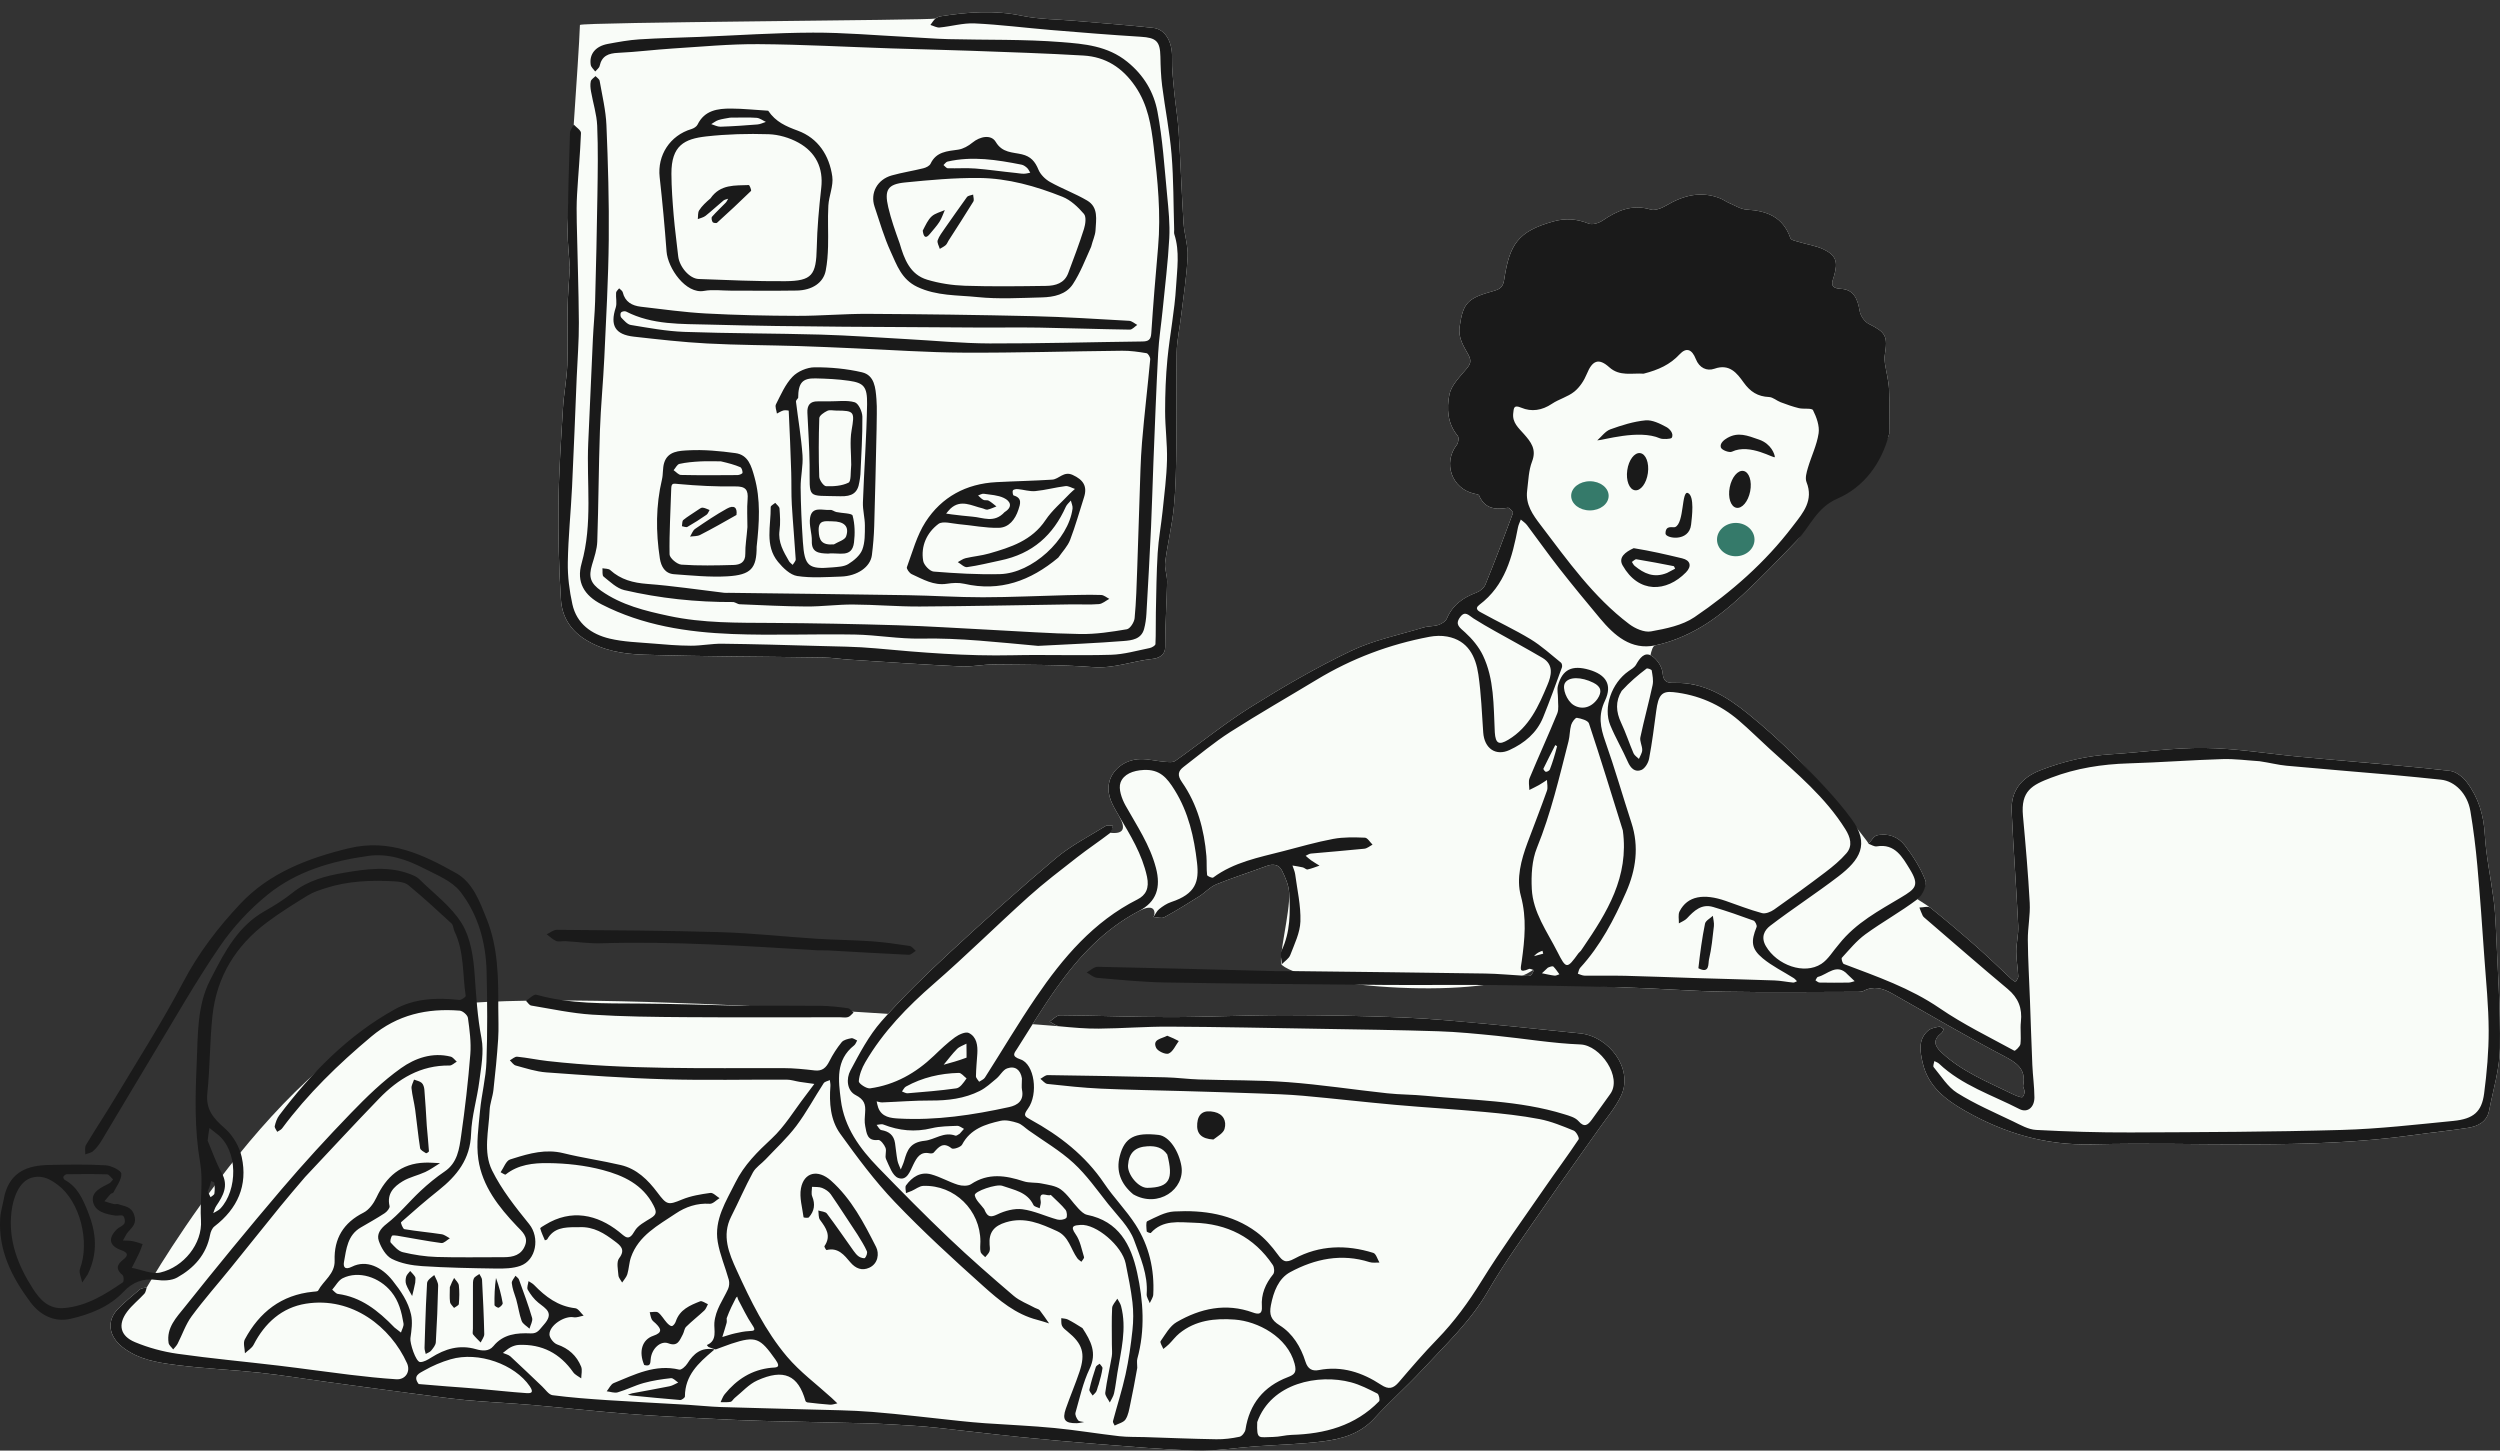 <svg width="162" height="94" viewBox="0 0 162 94" fill="none" xmlns="http://www.w3.org/2000/svg">
<rect x="0" y="0" width="162" height="94" fill="#333333" stroke="none"/>
<g id="Group">
<path id="Shape" fill-rule="evenodd" clip-rule="evenodd" d="M116.439 35.022C115.284 36.218 114.137 37.425 112.918 38.552C112.079 39.327 111.181 40.075 110.202 40.65C109.299 41.179 108.282 41.606 107.261 41.82C106.1 42.063 107.664 57.383 99.245 62.92C96.308 64.852 84.814 64.006 83.071 62.536C82.762 62.276 83.613 59.124 83.537 57.853C83.508 57.363 83.294 56.861 83.071 56.411C82.876 56.018 82.495 55.959 82.063 56.121C80.985 56.526 79.882 56.87 78.817 57.305C78.413 57.47 78.095 57.838 77.716 58.078C76.968 58.55 76.216 59.018 75.439 59.44C75.263 59.536 74.979 59.434 74.745 59.422C74.864 59.249 74.949 58.434 73.796 59.038C71.563 60.209 69.905 61.996 68.472 64.006C67.563 65.281 66.754 66.628 65.913 67.951C65.869 68.02 64.273 70.379 63.377 70.185C62.806 70.062 63.031 67.14 62.465 67.631C60.283 69.525 55.776 71.133 55.443 70.962C54.873 70.67 54.822 69.9 55.105 69.371C55.697 68.262 56.296 67.114 57.117 66.179C58.492 64.614 59.999 63.155 61.529 61.736C63.782 59.65 66.067 57.595 68.414 55.617C69.389 54.795 70.557 54.201 71.65 53.522C71.765 53.451 71.961 53.51 72.119 53.509C72.084 53.613 72.028 53.765 71.952 53.965C72.81 54.061 72.992 53.691 72.498 52.856C72.118 52.213 71.728 51.571 71.852 50.812C72.001 49.9 72.878 49.215 73.889 49.191C74.409 49.179 74.931 49.319 75.454 49.363C75.688 49.383 75.99 49.424 76.156 49.307C77.801 48.149 79.365 46.868 81.066 45.804C83.167 44.49 85.323 43.239 87.556 42.173C89.022 41.474 90.665 41.142 92.234 40.664C92.548 40.569 92.901 40.598 93.212 40.495C93.422 40.425 93.68 40.263 93.759 40.076C94.131 39.198 94.812 38.722 95.669 38.402C95.899 38.316 96.161 38.104 96.251 37.885C96.876 36.35 97.466 34.8 98.039 33.245C98.065 33.175 97.804 32.888 97.712 32.904C96.905 33.043 96.215 32.979 95.843 32.105C95.813 32.034 95.638 32.015 95.526 31.99C94.066 31.662 93.485 29.992 94.405 28.818C94.509 28.686 94.546 28.348 94.455 28.239C93.788 27.438 93.74 26.465 93.92 25.569C94.039 24.974 94.575 24.44 94.996 23.938C95.27 23.611 95.386 23.424 95.145 22.979C94.848 22.433 94.475 21.918 94.587 21.152C94.813 19.61 95.101 19.324 96.784 18.855C97.245 18.726 97.402 18.567 97.473 18.103C97.821 15.838 98.352 14.996 100.657 14.348C101.438 14.129 102.179 14.178 102.942 14.489C103.182 14.587 103.603 14.458 103.846 14.293C104.8 13.644 105.76 13.215 106.96 13.577C107.245 13.662 107.668 13.496 107.956 13.325C109.072 12.664 110.216 12.353 111.476 12.858C111.668 12.935 111.838 13.065 112.029 13.145C112.411 13.307 112.793 13.56 113.186 13.583C114.502 13.659 115.544 14.063 116.016 15.428C116.065 15.569 116.402 15.626 116.615 15.692C117.124 15.848 117.669 15.924 118.145 16.147C118.987 16.542 119.109 16.975 118.844 17.883C118.737 18.25 118.495 18.675 119.294 18.717C120.078 18.758 120.366 19.305 120.503 20.146C120.554 20.457 120.819 20.847 121.094 20.986C122.198 21.541 122.339 21.762 122.128 23.044C122.1 23.211 122.117 23.39 122.143 23.559C122.229 24.119 122.383 24.674 122.41 25.237C122.455 26.165 122.422 27.097 122.422 28.102C122.089 29.402 119.806 31.041 118.145 32.657C117.312 33.468 116.73 34.721 116.439 35.022Z" fill="#F9FCF8"/>
<path id="Oval" d="M112.477 36.045C113.148 36.045 113.692 35.562 113.692 34.965C113.692 34.368 113.148 33.885 112.477 33.885C111.806 33.885 111.262 34.368 111.262 34.965C111.262 35.562 111.806 36.045 112.477 36.045Z" fill="#357A6A"/>
<path id="Oval Copy 2" d="M103.026 33.075C103.697 33.075 104.241 32.652 104.241 32.13C104.241 31.608 103.697 31.185 103.026 31.185C102.355 31.185 101.811 31.608 101.811 32.13C101.811 32.652 102.355 33.075 103.026 33.075Z" fill="#357A6A"/>
<path id="Shape_2" fill-rule="evenodd" clip-rule="evenodd" d="M121.078 54.678C121.261 54.489 121.416 54.182 121.631 54.132C122.343 53.965 123.01 54.232 123.429 54.777C123.965 55.474 124.453 56.242 124.766 57.055C124.845 57.258 124.673 57.663 124.252 58.268C124.709 58.558 124.987 58.741 125.084 58.819C126.104 59.633 127.099 60.48 128.078 61.343C128.852 62.026 129.59 62.749 130.347 63.451C130.425 63.524 130.522 63.576 130.61 63.637C130.671 63.513 130.79 63.386 130.784 63.265C130.757 62.728 130.655 62.193 130.655 61.657C130.656 61.105 130.81 60.549 130.783 60.001C130.659 57.52 130.469 55.043 130.356 52.562C130.297 51.269 130.975 50.4 132.2 49.92C133.699 49.333 135.239 48.973 136.85 48.873C138.857 48.748 140.863 48.443 142.867 48.469C144.879 48.494 146.887 48.832 148.897 49.027C150.001 49.134 151.107 49.227 152.211 49.327C154.396 49.526 156.584 49.695 158.761 49.954C159.151 50 159.592 50.349 159.846 50.682C160.6 51.676 160.942 52.813 161.015 54.087C161.095 55.481 161.399 56.862 161.581 58.251C161.662 58.874 161.706 59.504 161.732 60.132C161.84 62.731 162.031 65.332 161.995 67.929C161.976 69.276 161.555 70.619 161.296 71.959C161.153 72.696 160.573 72.98 159.925 73.084C158.772 73.269 157.608 73.38 156.451 73.544C149.506 74.531 142.517 73.98 135.549 74.155C132.572 74.23 129.889 73.439 127.324 71.976C126.024 71.234 124.941 70.377 124.593 68.885C124.429 68.18 124.266 67.37 124.944 66.781C125.122 66.626 125.409 66.58 125.655 66.529C125.741 66.511 125.855 66.63 125.956 66.686C125.904 66.775 125.873 66.888 125.798 66.947C125.256 67.375 125.317 67.74 125.809 68.2C127.118 69.427 128.749 70.083 130.32 70.851C130.465 70.922 130.612 70.989 130.764 71.042C130.861 71.076 131.021 71.129 131.06 71.088C131.14 71.001 131.191 70.858 131.193 70.737C131.195 70.603 131.078 70.458 131.101 70.335C131.306 69.259 130.674 68.862 129.817 68.413C127.374 67.134 124.998 65.727 122.594 64.372C122.01 64.043 121.412 63.863 120.762 64.21C120.663 64.263 120.532 64.272 120.416 64.272C117.526 64.276 114.636 64.312 111.747 64.263C109.57 64.225 107.396 64.046 105.219 63.983C102.401 63.903 97.9 63.18 98.735 63.227C98.884 63.236 99.057 63.272 99.176 63.212C99.282 63.158 99.33 62.988 99.404 62.869C99.294 62.839 99.161 62.754 99.079 62.789C98.394 63.083 98.541 62.776 98.609 62.281C98.8 60.88 98.942 59.497 98.551 58.059C98.244 56.93 98.567 55.725 98.984 54.606C99.402 53.484 99.84 52.37 100.24 51.241C100.314 51.034 100.247 50.776 100.244 50.541C100.071 50.653 99.903 50.771 99.724 50.872C99.521 50.987 99.308 51.085 99.1 51.191C99.102 50.932 99.026 50.642 99.117 50.421C99.699 49.018 100.335 47.637 100.91 46.231C101.023 45.953 100.955 45.598 100.958 45.278C100.962 44.994 100.882 44.691 100.954 44.428C101.242 43.373 101.876 43.081 102.976 43.402C104.04 43.712 104.436 44.259 105.525 43.495C105.702 43.371 105.915 43.25 106.014 43.073C106.244 42.663 106.551 42.227 107.003 42.487C107.355 42.689 107.699 43.194 107.734 43.592C107.787 44.197 108.032 44.262 108.52 44.251C110.404 44.208 111.903 45.14 113.285 46.263C114.364 47.14 115.41 48.071 116.381 49.065C117.644 50.356 121.257 54.738 121.078 54.678Z" fill="#F9FCF8"/>
<path id="Shape_3" fill-rule="evenodd" clip-rule="evenodd" d="M21.089 89.536C19.652 89.338 18.219 89.104 16.777 88.948C15.05 88.76 13.309 88.692 11.586 88.473C10.321 88.311 9.045 88.148 7.957 87.309C7.04 86.602 6.867 85.577 7.691 84.769C8.125 84.343 8.589 83.945 9.058 83.558C9.17 83.466 9.357 83.466 9.51 83.424C9.49 83.48 19.127 66.504 28.391 65.193C37.655 63.883 69.154 66.553 68.649 66.504C68.43 66.483 68.225 66.305 68.014 66.198C68.243 66.055 68.473 65.787 68.701 65.789C71.072 65.808 73.442 65.909 75.813 65.908C78.283 65.907 80.754 65.78 83.224 65.781C85.794 65.781 88.365 65.827 90.933 65.933C92.817 66.011 94.697 66.201 96.576 66.373C98.513 66.55 100.446 66.773 102.382 66.964C104.27 67.149 105.84 69.253 105.061 70.966C104.707 71.746 104.119 72.422 103.62 73.134C102.469 74.776 101.291 76.4 100.156 78.053C98.88 79.91 97.537 81.733 96.412 83.68C95.276 85.645 93.653 87.154 92.148 88.78C91.154 89.855 90.043 90.823 89.059 91.906C88.146 92.913 86.957 93.246 85.717 93.404C84.274 93.587 82.813 93.618 81.36 93.723C80.08 93.816 78.799 94.031 77.523 93.996C75.366 93.937 73.212 93.735 71.058 93.568C69.4 93.44 67.742 93.289 66.088 93.12C64.325 92.939 62.566 92.722 60.805 92.528C60.229 92.465 59.651 92.415 59.073 92.379C58.098 92.32 57.122 92.258 56.146 92.231C53.9 92.169 51.654 92.135 49.408 92.075C48.232 92.043 47.057 91.988 45.883 91.926C44.155 91.835 42.425 91.758 40.701 91.622C38.589 91.454 36.483 91.219 34.372 91.035C32.97 90.914 31.563 90.858 30.162 90.725C28.999 90.614 27.843 90.433 26.608 90.284C24.719 90.035 22.904 89.787 21.089 89.536Z" fill="#F9FCF8"/>
<path id="Path" fill-rule="evenodd" clip-rule="evenodd" d="M36.922 17.34C36.872 16.488 36.774 15.712 36.782 14.936C36.804 12.83 37.513 3.723 37.579 1.618C37.585 1.433 60.488 1.315 60.621 1.202C60.72 1.118 60.869 1.071 61.002 1.05C62.737 0.777 64.459 0.651 66.214 1.022C67.315 1.255 68.468 1.246 69.597 1.346C71.304 1.495 73.013 1.619 74.716 1.805C75.526 1.893 75.97 2.727 75.948 3.747C75.933 4.481 76.019 5.219 76.089 5.952C76.171 6.809 76.322 7.661 76.376 8.519C76.5 10.494 76.567 12.473 76.692 14.447C76.738 15.181 76.994 15.915 76.957 16.639C76.891 17.95 76.681 19.255 76.524 20.561C76.434 21.319 76.263 22.074 76.248 22.832C76.209 24.849 76.252 26.867 76.228 28.884C76.212 30.209 76.195 31.539 76.067 32.856C75.952 34.052 75.656 35.23 75.504 36.423C75.45 36.838 75.636 37.278 75.628 37.704C75.602 39.104 75.498 40.503 75.504 41.902C75.507 42.543 74.955 42.668 74.675 42.698C73.39 42.834 72.178 43.334 70.833 43.23C68.695 43.065 66.543 43.084 64.396 43.059C63.695 43.051 62.989 43.22 62.291 43.186C59.886 43.07 57.483 42.903 55.079 42.749C54.501 42.712 53.925 42.616 53.347 42.607C49.482 42.546 45.616 42.549 41.753 42.426C40.409 42.383 39.057 42.179 37.852 41.393C36.909 40.778 36.422 39.9 36.352 38.886C36.209 36.796 36.167 34.694 36.191 32.598C36.215 30.546 36.358 28.495 36.481 26.445C36.537 25.513 36.722 24.587 36.76 23.654C36.81 22.427 36.754 21.196 36.779 19.968C36.796 19.116 36.872 18.265 36.922 17.34Z" fill="#F9FCF8"/>
<path id="Combined Shape" fill-rule="evenodd" clip-rule="evenodd" d="M83.224 65.78C85.794 65.781 88.366 65.827 90.934 65.933C92.818 66.011 94.698 66.2 96.577 66.372C98.514 66.549 100.447 66.773 102.383 66.963C104.271 67.149 105.841 69.253 105.062 70.965C104.707 71.745 104.12 72.422 103.621 73.134C102.47 74.776 101.292 76.399 100.156 78.052C98.88 79.91 97.538 81.732 96.413 83.679C95.276 85.644 93.654 87.153 92.149 88.779C91.154 89.854 90.044 90.822 89.06 91.906C88.147 92.912 86.957 93.246 85.718 93.403C84.275 93.586 82.813 93.617 81.36 93.723C80.081 93.816 78.799 94.031 77.524 93.996C75.367 93.936 73.212 93.734 71.059 93.568C69.4 93.439 67.743 93.289 66.088 93.119C64.326 92.939 62.567 92.721 60.805 92.528C60.23 92.464 59.652 92.414 59.074 92.379C58.099 92.319 57.123 92.257 56.147 92.231C53.901 92.168 51.654 92.135 49.408 92.074C48.233 92.042 47.058 91.987 45.883 91.925C44.155 91.835 42.426 91.758 40.702 91.621C38.59 91.454 36.483 91.218 34.372 91.035C32.971 90.913 31.563 90.857 30.163 90.724C29 90.613 27.843 90.433 26.609 90.283C24.72 90.034 22.904 89.786 21.09 89.536C19.653 89.338 18.22 89.103 16.778 88.947C15.05 88.76 13.309 88.692 11.586 88.472L11.341 88.441C10.157 88.287 8.975 88.093 7.958 87.309C7.041 86.602 6.868 85.576 7.692 84.769C8.126 84.343 8.589 83.945 9.059 83.557C9.17 83.465 9.358 83.466 9.51 83.424C9.461 83.561 9.448 83.732 9.357 83.832C8.992 84.232 8.554 84.573 8.234 85.004C7.625 85.827 7.782 86.569 8.747 86.971C9.618 87.334 10.559 87.59 11.494 87.723C13.674 88.033 15.869 88.232 18.056 88.493C19.595 88.676 21.129 88.899 22.667 89.084C23.669 89.204 24.675 89.312 25.682 89.377C26.272 89.415 26.62 88.88 26.375 88.337C25.316 85.992 22.824 84.004 19.823 84.479C18.271 84.725 17.159 85.727 16.434 87.14C16.32 87.362 16.063 87.51 15.872 87.693C15.864 87.389 15.74 87.023 15.865 86.791C16.812 85.028 18.233 83.908 20.283 83.705C20.399 83.693 20.581 83.695 20.616 83.629C20.963 82.975 21.713 82.558 21.684 81.678C21.638 80.255 22.257 79.233 23.556 78.579C23.911 78.4 24.212 77.985 24.389 77.608C25.023 76.253 25.978 75.391 27.532 75.339C27.858 75.328 28.186 75.36 28.514 75.372C28.196 75.566 27.893 75.79 27.558 75.946C27.078 76.168 26.538 76.277 26.092 76.547C25.522 76.892 25.054 77.353 25.244 78.155C25.274 78.28 25.077 78.517 24.927 78.615C24.423 78.946 23.893 79.239 23.372 79.544C22.517 80.045 22.442 80.939 22.291 81.77C22.237 82.067 22.319 82.327 22.806 82.083C23.75 81.611 24.742 82.103 25.44 82.982C25.981 83.664 26.452 84.354 26.637 85.182C26.745 85.668 26.667 86.211 26.594 86.716C26.55 87.022 26.941 88.254 27.225 88.261C27.463 88.266 27.724 88.107 27.943 87.97C28.842 87.403 29.77 87.118 30.846 87.427C31.207 87.531 31.67 87.6 31.971 87.23C32.612 86.444 33.486 86.365 34.394 86.404C34.839 86.423 34.949 86.163 35.22 85.864C35.938 85.073 35.385 84.817 34.876 84.407C34.601 84.185 34.376 83.879 34.198 83.571C34.122 83.44 34.226 83.205 34.249 83.017C34.369 83.099 34.508 83.162 34.607 83.264C35.349 84.031 36.162 84.647 37.278 84.773C37.474 84.796 37.64 85.087 37.82 85.254C37.602 85.293 37.372 85.396 37.169 85.358C36.584 85.248 35.592 85.883 35.605 86.477C35.61 86.703 35.884 87.044 36.109 87.122C36.852 87.38 37.368 87.85 37.656 88.554C37.746 88.773 37.666 89.062 37.664 89.318C37.488 89.188 37.263 89.091 37.143 88.921C36.285 87.697 35.123 87.09 33.627 87.15C33.447 87.157 33.256 87.218 33.095 87.301C32.911 87.396 32.756 87.544 32.588 87.67C32.753 87.744 32.951 87.782 33.077 87.898C33.771 88.535 34.445 89.193 35.13 89.84C35.348 90.045 35.56 90.377 35.806 90.409C36.978 90.562 38.16 90.65 39.341 90.728C41.092 90.843 42.845 90.928 44.597 91.032C45.299 91.074 46 91.153 46.703 91.176C48.599 91.238 50.497 91.275 52.395 91.332C53.769 91.373 55.147 91.381 56.517 91.491C58.406 91.643 60.288 91.88 62.174 92.076C62.725 92.133 63.277 92.186 63.83 92.225C65.333 92.33 66.84 92.391 68.339 92.536C69.737 92.671 71.126 92.905 72.523 93.065C73.067 93.127 73.621 93.106 74.171 93.124C75.719 93.173 77.268 93.239 78.817 93.264C79.318 93.272 79.829 93.208 80.32 93.103C80.479 93.07 80.678 92.815 80.706 92.638C80.964 90.969 81.882 89.844 83.445 89.242C83.881 89.074 84.043 88.942 83.89 88.366C83.427 86.62 81.496 85.617 80.008 85.509C78.727 85.415 77.474 85.546 76.423 86.402C76.174 86.605 75.979 86.872 75.751 87.102C75.638 87.215 75.507 87.31 75.383 87.413C75.319 87.241 75.147 86.994 75.207 86.908C75.516 86.466 75.805 85.929 76.245 85.674C77.786 84.781 79.437 84.414 81.191 85.052C81.564 85.188 81.807 85.163 81.77 84.661C81.713 83.863 82.002 83.186 82.503 82.569C82.6 82.449 82.577 82.118 82.479 81.973C81.261 80.161 79.513 79.292 77.362 79.232C76.388 79.204 75.351 79.027 74.572 79.896C74.548 79.924 74.309 79.836 74.306 79.793C74.289 79.567 74.243 79.183 74.341 79.136C74.901 78.871 75.49 78.534 76.085 78.503C77.982 78.403 79.838 78.664 81.419 79.835C81.948 80.227 82.405 80.75 82.796 81.286C83.124 81.736 83.298 81.874 83.881 81.559C85.5 80.683 87.246 80.64 88.99 81.187C89.171 81.243 89.258 81.597 89.389 81.813C89.175 81.807 88.946 81.849 88.749 81.786C86.933 81.205 85.208 81.571 83.609 82.433C82.848 82.842 82.522 83.704 82.354 84.582C82.239 85.18 82.349 85.523 82.922 85.882C83.764 86.409 84.293 87.279 84.592 88.231C84.744 88.718 85.036 88.864 85.457 88.781C86.954 88.49 88.277 88.935 89.498 89.737C89.988 90.06 90.29 89.978 90.647 89.561C91.455 88.617 92.265 87.671 93.132 86.781C94.239 85.643 95.153 84.386 95.99 83.033C97.276 80.957 98.714 78.974 100.102 76.96C100.825 75.91 101.59 74.889 102.296 73.827C102.353 73.74 102.141 73.33 101.976 73.263C101.25 72.968 100.512 72.661 99.749 72.515C98.579 72.291 97.388 72.164 96.201 72.055C94.273 71.877 92.338 71.766 90.409 71.594C88.422 71.417 86.441 71.185 84.454 71.007C83.481 70.92 82.503 70.89 81.527 70.854C79.929 70.795 78.33 70.749 76.731 70.703C74.934 70.65 73.135 70.626 71.338 70.544C70.182 70.49 69.028 70.365 67.876 70.24C67.713 70.222 67.569 70.023 67.416 69.908C67.575 69.824 67.735 69.665 67.893 69.667C70.438 69.701 72.983 69.748 75.528 69.81C76.255 69.828 76.981 69.927 77.708 69.95C79.63 70.013 81.558 69.979 83.473 70.124C85.619 70.286 87.751 70.615 89.892 70.845C90.714 70.934 91.546 70.924 92.369 71.006C95.381 71.303 98.434 71.295 101.363 72.203C101.69 72.304 102.081 72.41 102.287 72.648C102.671 73.094 102.898 72.891 103.139 72.567C103.548 72.018 103.932 71.45 104.339 70.898C105.143 69.808 103.707 67.729 102.406 67.68C100.591 67.611 98.785 67.3 96.973 67.119C95.721 66.995 94.467 66.867 93.211 66.826C90.642 66.742 88.071 66.711 85.501 66.667C82.259 66.612 79.016 66.544 75.773 66.526C74.25 66.518 72.726 66.642 71.202 66.656C70.352 66.663 69.498 66.585 68.65 66.504C68.43 66.483 68.226 66.304 68.014 66.198C68.243 66.055 68.473 65.787 68.701 65.788C71.072 65.807 73.443 65.909 75.813 65.908C78.284 65.907 80.754 65.779 83.224 65.78ZM81.467 92.152C81.431 93.339 81.549 93.121 82.493 93.115C82.896 93.113 83.297 92.991 83.701 92.98C85.847 92.919 87.814 92.394 89.364 90.805C89.434 90.732 89.356 90.353 89.253 90.302C88.7 90.022 88.137 89.731 87.542 89.573C85.449 89.017 82.382 89.598 81.467 92.152ZM60.339 76.098C60.933 76.26 61.482 76.588 62.072 76.772C62.333 76.854 62.719 76.87 62.926 76.732C64.04 75.991 65.161 76.164 66.328 76.547C66.692 76.667 67.11 76.61 67.492 76.689C67.921 76.778 68.408 76.832 68.742 77.076C69.183 77.399 69.488 77.901 69.873 78.306C70.034 78.475 70.233 78.678 70.443 78.72C72.496 79.137 73.287 80.648 73.686 82.464C74.093 84.316 74.212 86.181 73.7 88.043C73.656 88.205 73.694 88.39 73.694 88.639C73.545 89.474 73.404 90.235 73.242 90.992C73.169 91.331 73.117 91.702 72.934 91.979C72.803 92.179 72.472 92.249 72.231 92.376C72.191 92.281 72.099 92.172 72.12 92.093C72.386 91.084 72.711 90.09 72.934 89.072C73.142 88.126 73.279 87.161 73.383 86.197C73.448 85.598 73.451 84.98 73.382 84.382C73.285 83.541 73.109 82.709 72.944 81.877C72.717 80.734 71.027 79.294 70.012 79.375C69.629 79.406 69.306 79.422 69.698 79.974C69.994 80.39 70.089 80.952 70.245 81.458C70.268 81.535 70.135 81.66 70.074 81.763C69.985 81.688 69.876 81.627 69.81 81.535C69.38 80.943 69.264 80.123 68.496 79.776C67.441 79.299 66.412 78.83 65.183 79.204C64.406 79.44 64.069 79.863 64.126 80.646C64.137 80.795 64.165 80.958 64.118 81.091C64.068 81.23 63.938 81.341 63.843 81.464C63.739 81.351 63.575 81.251 63.544 81.12C63.493 80.908 63.53 80.675 63.53 80.451C63.53 78.424 61.857 76.776 59.831 76.845C59.576 76.854 59.329 77.061 59.076 77.172C58.955 77.225 58.83 77.267 58.707 77.314C58.704 77.144 58.631 76.922 58.711 76.812C59.107 76.266 59.65 75.911 60.339 76.098ZM68.77 85.417C68.914 85.445 69.074 85.442 69.2 85.506C69.51 85.662 69.806 85.849 70.144 86.061C70.698 86.904 71.096 87.675 70.603 88.705C70.178 89.592 69.966 90.583 69.693 91.537C69.652 91.679 69.757 91.901 69.861 92.034C69.93 92.121 70.119 92.114 70.254 92.149C70.092 92.175 69.93 92.221 69.768 92.223C69.005 92.236 68.817 92 69.065 91.285C69.344 90.481 69.683 89.696 69.952 88.889C70.35 87.695 70.147 87.076 69.178 86.286C69.043 86.177 68.889 86.061 68.818 85.913C68.751 85.772 68.782 85.584 68.77 85.417ZM55.544 67.425C55.481 67.531 55.441 67.666 55.35 67.738C54.133 68.695 54.329 70.018 54.487 71.285C54.707 73.046 55.712 74.422 56.908 75.654C58.412 77.202 59.927 78.741 61.489 80.228C62.845 81.519 64.258 82.751 65.682 83.967C66.079 84.306 66.603 84.496 67.07 84.752C67.171 84.807 67.31 84.826 67.375 84.907C67.591 85.179 67.781 85.472 67.981 85.757C67.726 85.68 67.474 85.591 67.216 85.526C65.818 85.17 64.744 84.259 63.72 83.342C61.756 81.584 59.808 79.798 57.988 77.894C56.686 76.532 55.55 74.999 54.446 73.465C53.806 72.576 53.726 71.466 53.811 70.371C53.821 70.246 53.787 70.117 53.774 69.989C53.638 70.055 53.445 70.084 53.374 70.192C52.776 71.111 52.257 72.088 51.6 72.961C51.012 73.741 50.281 74.414 49.608 75.129C49.338 75.416 48.97 75.643 48.789 75.975C48.282 76.905 47.863 77.882 47.383 78.828C46.75 80.074 47.24 81.222 47.741 82.319C48.64 84.287 49.594 86.25 50.998 87.909C51.839 88.903 52.917 89.697 53.888 90.582C54.015 90.698 54.138 90.818 54.262 90.937C54.105 90.968 53.945 91.034 53.79 91.024C53.303 90.992 52.818 90.933 52.332 90.878C52.282 90.872 52.208 90.826 52.196 90.783C51.721 89.105 50.791 88.674 49.069 89.454C48.523 89.701 48.09 90.199 47.609 90.587C47.512 90.665 47.443 90.817 47.341 90.838C47.132 90.88 46.91 90.857 46.693 90.86C46.78 90.687 46.84 90.491 46.96 90.345C47.744 89.383 48.717 88.755 49.985 88.63C50.25 88.604 50.655 88.671 50.255 88.107C49.253 86.692 48.993 86.546 47.384 87.075C47.056 87.183 46.737 87.32 46.377 87.443C46.201 87.394 46.059 87.351 45.924 87.29C45.874 87.268 45.843 87.203 45.804 87.157C46.506 86.875 46.253 86.169 46.291 85.719C46.365 84.858 46.852 84.244 47.177 83.529C47.255 83.356 47.277 83.116 47.227 82.934C47 82.109 46.65 81.309 46.509 80.473C46.267 79.031 47.049 77.848 47.656 76.625C48.221 75.486 49.081 74.638 50.003 73.782C50.847 72.999 51.458 71.963 52.169 71.037C52.372 70.773 52.568 70.505 52.768 70.239C52.449 70.194 52.13 70.153 51.812 70.103C51.533 70.059 51.256 69.962 50.978 69.961C48.363 69.95 45.746 70.013 43.133 69.938C40.553 69.864 37.975 69.678 35.4 69.491C34.732 69.442 34.074 69.222 33.421 69.046C33.273 69.007 33.164 68.826 33.037 68.71C33.196 68.626 33.364 68.459 33.514 68.474C34.173 68.54 34.825 68.681 35.484 68.755C40.565 69.327 45.666 69.202 50.764 69.214C51.441 69.215 52.12 69.286 52.793 69.364C53.291 69.421 53.533 69.184 53.742 68.771C53.962 68.335 54.23 67.915 54.538 67.537C54.666 67.38 54.944 67.32 55.166 67.277C55.278 67.256 55.417 67.371 55.544 67.425ZM72.402 84.155C72.484 84.311 72.599 84.459 72.643 84.626C73.029 86.092 72.642 87.52 72.408 88.955C72.335 89.398 72.288 89.847 72.191 90.285C72.145 90.494 72.011 90.683 71.916 90.881C71.811 90.669 71.596 90.442 71.621 90.246C71.724 89.456 71.909 88.677 72.044 87.89C72.082 87.672 72.05 87.443 72.05 87.144C72.05 86.298 72.026 85.526 72.066 84.756C72.077 84.551 72.285 84.355 72.402 84.155ZM46.303 87.443L46.174 87.553C45.271 88.32 44.385 89.117 44.383 90.492C44.383 90.572 44.174 90.728 44.072 90.72C43.034 90.64 41.998 90.533 40.962 90.432C40.869 90.423 40.777 90.399 40.684 90.383C40.779 90.35 40.871 90.304 40.968 90.285C41.776 90.132 42.586 89.993 43.391 89.829C43.585 89.789 43.763 89.67 43.948 89.588C43.791 89.488 43.623 89.289 43.478 89.305C42.885 89.37 42.288 89.46 41.714 89.618C41.14 89.776 40.6 90.056 40.028 90.224C39.815 90.286 39.554 90.183 39.315 90.156C39.465 89.973 39.578 89.702 39.771 89.623C41.126 89.073 42.455 88.379 44.013 88.751C44.152 88.784 44.424 88.54 44.536 88.363C44.944 87.716 45.438 87.28 46.303 87.443ZM71.258 88.371C71.323 88.468 71.453 88.574 71.441 88.661C71.394 89.006 71.303 89.344 71.191 89.723C71.118 89.895 71.104 90.039 71.043 90.16C70.99 90.265 70.884 90.343 70.802 90.433C70.727 90.301 70.568 90.15 70.592 90.04C70.701 89.546 70.853 89.06 71.012 88.579C71.04 88.492 71.174 88.439 71.258 88.371ZM29.198 88.082C28.606 88.254 28.024 88.502 27.49 88.808C27.21 88.969 26.714 89.146 27.132 89.686C27.733 89.735 28.333 89.787 28.934 89.835C29.632 89.89 30.331 89.935 31.029 89.996C32.058 90.087 33.085 90.203 34.115 90.274C34.414 90.294 34.614 90.249 34.328 89.829C33.359 88.41 31.008 87.555 29.198 88.082ZM45.874 84.511C45.798 84.648 45.75 84.815 45.642 84.918C45.257 85.279 44.837 85.605 44.462 85.975C44.342 86.093 44.332 86.316 44.244 86.475C44.044 86.835 43.929 87.285 43.309 87.047C42.808 86.854 42.218 87.398 42.165 88.076C42.143 88.357 42.142 88.564 41.744 88.452C41.374 87.586 41.603 86.807 42.333 86.56C42.955 86.35 42.842 86.103 42.487 85.757C42.398 85.671 42.282 85.596 42.231 85.491C42.162 85.35 42.143 85.184 42.102 85.029C42.289 85.032 42.532 84.962 42.652 85.053C42.873 85.222 43.013 85.493 43.205 85.705C43.295 85.805 43.434 85.939 43.537 85.928C43.634 85.917 43.752 85.75 43.792 85.628C44.047 84.859 44.713 84.585 45.372 84.324C45.495 84.276 45.704 84.443 45.874 84.511ZM28.141 82.623C28.253 82.878 28.396 83.097 28.392 83.313C28.365 84.536 28.315 85.759 28.241 86.98C28.229 87.167 28.069 87.36 27.94 87.519C27.858 87.621 27.707 87.666 27.587 87.736C27.56 87.602 27.506 87.468 27.51 87.335L27.553 85.938C27.583 85.007 27.617 84.076 27.674 83.146C27.686 82.951 27.954 82.772 28.141 82.623ZM29.203 68.47C29.352 68.507 29.468 68.683 29.599 68.795C29.443 68.883 29.287 69.048 29.133 69.046C27.258 69.018 25.807 69.905 24.566 71.187C22.958 72.847 21.392 74.549 19.77 76.27C19.205 76.935 18.668 77.555 18.151 78.192C17.078 79.512 16.02 80.844 14.949 82.166C14.105 83.209 13.214 84.215 12.419 85.293C12.029 85.823 11.814 86.482 11.508 87.076C11.438 87.211 11.319 87.322 11.223 87.443C11.12 87.303 10.949 87.174 10.925 87.022C10.772 86.036 11.44 85.362 11.966 84.703C14.019 82.127 16.107 79.578 18.242 77.07C19.683 75.377 21.188 73.735 22.733 72.137C23.747 71.088 24.808 70.051 25.992 69.212C26.896 68.57 28.013 68.172 29.203 68.47ZM31.064 82.556C31.123 82.68 31.229 82.802 31.236 82.93C31.298 84.102 31.354 85.275 31.38 86.449C31.384 86.629 31.23 86.813 31.148 86.995C30.98 86.82 30.799 86.656 30.652 86.466C30.604 86.403 30.645 86.272 30.645 86.098C30.645 85.128 30.642 84.232 30.647 83.337C30.648 83.169 30.636 82.981 30.707 82.841C30.77 82.718 30.941 82.649 31.064 82.556ZM47.773 84.019C47.744 84.047 47.705 84.071 47.687 84.106C47.485 84.495 47.287 84.885 47.087 85.425C47.087 85.525 47.109 85.63 47.084 85.723C47 86.031 46.9 86.334 46.806 86.639C47.08 86.558 47.351 86.463 47.63 86.401C47.929 86.334 48.234 86.268 48.538 86.255C48.893 86.24 48.992 86.217 48.745 85.853C48.395 85.34 48.133 84.766 47.836 84.217C47.804 84.157 47.794 84.085 47.773 84.019ZM22.209 82.827C21.928 82.965 21.751 83.317 21.527 83.571C21.649 83.666 21.763 83.828 21.895 83.846C23.39 84.047 24.488 84.912 25.563 86.023C25.703 86.132 25.843 86.241 25.983 86.35C26.042 86.152 26.178 85.94 26.147 85.757C26.022 85.025 25.852 84.316 25.354 83.706C24.582 82.757 23.239 82.32 22.209 82.827ZM33.401 82.669C33.479 82.751 33.593 82.819 33.629 82.916C33.927 83.739 34.235 84.559 34.48 85.398C34.539 85.597 34.374 85.863 34.311 86.098C34.136 85.931 33.875 85.796 33.801 85.592C33.645 85.156 33.585 84.686 33.448 84.192C33.323 83.818 33.199 83.485 33.164 83.143C33.149 82.995 33.316 82.828 33.401 82.669ZM29.553 56.576C30.642 57.185 31.083 58.419 31.535 59.543C32.278 61.387 32.295 63.336 32.289 65.284C32.288 65.965 32.325 66.648 32.281 67.327C32.209 68.432 32.097 69.535 31.974 70.636C31.925 71.077 31.746 71.508 31.728 71.948C31.674 73.253 31.297 74.644 31.885 75.839C32.503 77.093 33.404 78.225 34.291 79.322C34.996 80.195 34.748 81.662 33.717 82.027C33.233 82.198 32.673 82.209 32.149 82.202C30.55 82.179 28.949 82.149 27.354 82.045C26.687 82.001 25.977 81.872 25.391 81.575C25.004 81.379 24.7 80.852 24.546 80.408C24.4 79.986 24.632 79.629 25.066 79.294C25.864 78.677 26.509 77.866 27.252 77.172C27.738 76.718 28.258 76.288 28.81 75.915C29.65 75.347 29.759 74.447 29.882 73.593C30.134 71.84 30.337 70.077 30.477 68.311C30.538 67.535 30.428 66.738 30.322 65.961C30.297 65.777 29.987 65.505 29.791 65.49C27.676 65.323 25.755 65.749 24.063 67.167C21.925 68.959 19.942 70.881 18.277 73.123C18.204 73.22 18.07 73.27 17.964 73.342C17.906 73.217 17.779 73.076 17.804 72.969C17.86 72.726 17.947 72.469 18.095 72.273C20.174 69.522 22.556 67.078 25.596 65.396C26.864 64.695 28.318 64.636 29.763 64.796C29.896 64.811 30.187 64.603 30.177 64.532C29.965 63.135 30.09 61.677 29.452 60.354C29.372 60.189 29.379 59.952 29.259 59.841C28.346 58.998 27.43 58.156 26.472 57.365C26.244 57.176 25.859 57.126 25.541 57.109C24.039 57.028 22.544 57.084 21.096 57.552C20.703 57.679 20.296 57.808 19.948 58.022C19.05 58.574 18.151 59.133 17.307 59.764C15.285 61.275 14.041 63.286 13.769 65.81C13.589 67.478 13.611 69.169 13.435 70.838C13.322 71.912 13.845 72.483 14.581 73.127C15.096 73.577 15.516 74.303 15.663 74.975C16.066 76.815 15.392 78.322 13.896 79.471C13.747 79.585 13.649 79.822 13.613 80.018C13.37 81.307 12.561 82.18 11.478 82.785C11.112 82.99 10.573 83.002 10.137 82.939C9.273 82.814 8.591 83.088 8.022 83.69C7.078 84.69 5.848 85.164 4.572 85.459C3.536 85.698 2.611 85.234 1.985 84.399C0.782 82.791 -0.117 81.042 0.012 78.948C0.043 78.462 0.202 77.984 0.301 77.428C0.705 75.899 1.826 75.518 3.15 75.491C4.379 75.465 5.611 75.442 6.836 75.511C7.208 75.532 7.851 75.846 7.863 76.053C7.885 76.451 7.547 76.871 7.347 77.276C7.323 77.325 7.211 77.322 7.168 77.369C7.027 77.52 6.9 77.683 6.768 77.842C6.967 77.903 7.164 77.974 7.365 78.022C7.46 78.045 7.574 77.999 7.662 78.031C8.061 78.176 8.51 78.162 8.698 78.735C8.876 79.277 8.584 79.504 8.31 79.818C8.167 79.982 8.079 80.195 7.967 80.385C8.17 80.396 8.377 80.386 8.576 80.423C8.802 80.466 9.021 80.549 9.242 80.615C9.173 80.803 9.115 80.996 9.03 81.177C8.875 81.507 8.704 81.829 8.54 82.155C9.162 82.269 9.832 82.59 10.395 82.457C11.895 82.103 13.124 80.6 13.023 79.067C12.941 77.826 13.179 76.547 12.969 75.338C12.595 73.183 12.651 71.025 12.747 68.881C12.829 67.074 12.757 65.18 13.62 63.505L13.737 63.276C14.579 61.642 15.443 60 17.157 59.036C17.788 58.681 18.41 58.289 18.974 57.837C19.963 57.047 21.14 56.749 22.325 56.55C23.745 56.31 25.195 56.099 26.607 56.654C26.8 56.73 27.009 56.815 27.152 56.956C28.105 57.896 29.241 58.73 29.924 59.841C30.493 60.765 30.677 62.01 30.756 63.132C30.855 64.526 30.936 65.902 31.201 67.286C31.369 68.166 31.178 69.13 31.063 70.046C30.919 71.193 30.562 72.325 30.526 73.47C30.473 75.118 29.608 76.186 28.419 77.134C27.588 77.796 26.785 78.492 25.992 79.198C25.953 79.233 26.107 79.634 26.207 79.651C27.006 79.786 27.817 79.857 28.619 79.979C28.805 80.007 28.974 80.152 29.15 80.243C28.965 80.351 28.765 80.571 28.598 80.549C27.64 80.421 26.691 80.233 25.737 80.073C25.621 80.053 25.422 80.035 25.392 80.089C25.322 80.215 25.257 80.456 25.323 80.525C25.55 80.767 25.806 81.072 26.101 81.142C26.815 81.313 27.555 81.428 28.288 81.451C29.74 81.496 31.195 81.462 32.648 81.466C33.258 81.467 33.793 81.326 34.03 80.69C34.24 80.126 33.83 79.806 33.499 79.459C32.315 78.215 31.249 76.86 30.997 75.125C30.849 74.105 31.009 73.03 31.105 71.987C31.203 70.923 31.484 69.871 31.522 68.808C31.592 66.859 31.578 64.905 31.531 62.955C31.486 61.068 30.981 59.258 29.826 57.778C29.287 57.087 28.313 56.704 27.486 56.278C26.362 55.699 25.164 55.282 23.869 55.462C21.513 55.791 19.233 56.45 17.368 57.954C16.181 58.911 15.096 60.08 14.236 61.339C12.674 63.624 11.305 66.043 9.87 68.414C8.762 70.245 7.679 72.09 6.575 73.923C6.428 74.167 6.245 74.4 6.036 74.591C5.907 74.709 5.698 74.736 5.524 74.804C5.536 74.599 5.477 74.351 5.571 74.195C6.218 73.114 6.916 72.064 7.563 70.982C9.019 68.549 10.553 66.154 11.868 63.646C12.864 61.747 14.151 60.074 15.582 58.556C17.453 56.571 19.938 55.613 22.599 54.969C25.254 54.328 27.417 55.38 29.553 56.576ZM4.326 76.09C4.248 76.091 4.149 76.18 4.105 76.255C4.083 76.294 4.14 76.426 4.195 76.456C5.023 76.906 5.361 77.689 5.694 78.514C6.234 79.852 6.372 81.168 5.682 82.585C5.564 82.76 5.446 82.934 5.327 83.109C5.273 82.808 5.092 82.46 5.184 82.215C5.835 80.474 5.196 77.872 3.748 76.784C3.276 76.429 2.762 76.124 2.073 76.31C1.213 76.543 0.847 77.664 0.745 78.513C0.523 80.357 1.153 81.972 2.11 83.474C2.569 84.194 3.134 84.855 4.171 84.761C5.629 84.629 6.804 83.885 7.961 83.094C8.034 83.044 8.029 82.7 7.947 82.632C7.498 82.264 7.55 81.962 7.977 81.63C8.338 81.35 8.304 81.171 7.843 81.005C7.076 80.73 6.987 80.246 7.563 79.666C7.71 79.518 7.958 79.449 8.059 79.282C8.129 79.167 8.084 78.881 7.983 78.793C7.884 78.706 7.648 78.795 7.477 78.77C6.849 78.678 6.133 78.515 6.022 77.839C5.918 77.211 6.582 76.94 7.088 76.676C7.185 76.626 7.248 76.51 7.327 76.425C7.198 76.311 7.072 76.103 6.939 76.098C6.069 76.069 5.197 76.079 4.326 76.09ZM29.427 82.81C29.534 82.969 29.714 83.12 29.733 83.29C29.779 83.689 29.768 84.099 29.733 84.5C29.725 84.593 29.531 84.669 29.422 84.753C29.332 84.626 29.181 84.508 29.163 84.372C29.122 84.08 29.15 83.779 29.15 83.407C29.242 83.158 29.335 82.984 29.427 82.81ZM32.14 82.81C32.339 83.352 32.478 83.892 32.574 84.44C32.589 84.527 32.431 84.685 32.319 84.737C32.262 84.764 32.045 84.632 32.044 84.569C32.033 83.983 32.054 83.396 32.14 82.81ZM111.477 12.857C111.669 12.934 111.84 13.064 112.031 13.145C112.412 13.306 112.794 13.559 113.188 13.582C114.504 13.659 115.546 14.062 116.017 15.428C116.066 15.569 116.404 15.626 116.617 15.691C117.126 15.848 117.67 15.923 118.146 16.146C118.989 16.541 119.11 16.975 118.846 17.882C118.739 18.25 118.497 18.675 119.295 18.717C120.08 18.758 120.368 19.304 120.505 20.145C120.556 20.456 120.82 20.846 121.096 20.985C122.199 21.541 122.34 21.761 122.129 23.043C122.102 23.21 122.119 23.389 122.145 23.558C122.23 24.118 122.384 24.674 122.411 25.236C122.457 26.164 122.424 27.096 122.424 28.101C121.924 30.053 120.757 31.576 119.078 32.304C117.694 32.904 117.311 34.121 116.441 35.022C115.286 36.217 114.139 37.424 112.919 38.551C112.081 39.326 111.183 40.074 110.203 40.649C109.3 41.179 108.283 41.606 107.262 41.819C105.696 42.147 104.609 41.182 103.677 40.066C102.783 38.997 101.896 37.921 101.037 36.825C100.32 35.91 99.652 34.958 98.952 34.03C98.845 33.888 98.684 33.786 98.548 33.666C98.485 33.839 98.396 34.007 98.362 34.185C97.999 36.09 97.531 37.939 95.863 39.192C95.491 39.472 95.878 39.634 96.008 39.707C97.058 40.292 98.154 40.798 99.18 41.42C99.885 41.849 100.506 42.42 101.152 42.941C101.216 42.993 101.245 43.162 101.213 43.249C100.818 44.33 100.429 45.415 99.996 46.481C99.583 47.497 98.792 48.152 97.813 48.603C96.931 49.01 96.187 48.509 96.113 47.468C96.025 46.214 95.981 44.951 95.798 43.709C95.625 42.528 95.123 41.499 93.779 41.249C93.409 41.18 93.002 41.194 92.629 41.264C90.035 41.754 87.599 42.668 85.335 44.037C83.463 45.169 81.562 46.255 79.721 47.434C78.663 48.112 77.694 48.928 76.695 49.695C76.334 49.972 76.283 50.241 76.589 50.68C77.586 52.111 78.033 53.749 78.175 55.473C78.208 55.881 78.173 56.295 78.22 56.701C78.228 56.775 78.55 56.913 78.613 56.866C79.962 55.865 81.571 55.564 83.14 55.158C84.222 54.878 85.298 54.566 86.394 54.361C87.061 54.237 87.763 54.255 88.447 54.282C88.617 54.289 88.777 54.575 88.941 54.733C88.764 54.824 88.594 54.978 88.41 54.997C87.258 55.117 86.102 55.203 84.948 55.311C84.831 55.322 84.72 55.406 84.606 55.456C84.725 55.556 84.838 55.664 84.964 55.752C85.138 55.873 85.323 55.98 85.503 56.093C85.247 56.179 84.995 56.285 84.732 56.341C84.643 56.36 84.531 56.233 84.422 56.207C84.201 56.154 83.975 56.125 83.751 56.086C83.811 56.274 83.901 56.458 83.927 56.65C84.062 57.668 84.3 58.692 84.267 59.706C84.244 60.441 83.881 61.174 83.61 61.885C83.522 62.12 83.249 62.284 83.061 62.481C83.05 62.184 82.933 61.838 83.046 61.601C83.62 60.397 83.614 59.123 83.539 57.853C83.51 57.362 83.296 56.861 83.072 56.411C82.877 56.017 82.497 55.958 82.065 56.12C80.986 56.525 79.884 56.87 78.818 57.305C78.414 57.47 78.097 57.837 77.718 58.077C76.97 58.549 76.218 59.018 75.441 59.439C75.264 59.535 74.981 59.433 74.746 59.422C74.866 59.249 74.955 59.038 75.112 58.911C75.345 58.724 75.61 58.546 75.89 58.453C77.492 57.924 77.709 57.123 77.567 55.896C77.377 54.247 77.019 52.647 76.114 51.192C75.622 50.402 75.16 49.841 74.108 49.894C73.412 49.929 72.811 50.169 72.611 50.708C72.46 51.115 72.691 51.761 72.935 52.199C73.669 53.512 74.517 54.751 74.906 56.245C75.234 57.509 74.95 58.433 73.798 59.037C71.565 60.208 69.906 61.995 68.474 64.006C67.565 65.281 66.756 66.628 65.915 67.95C65.735 68.233 65.498 68.44 66.13 68.649C67.031 68.948 67.305 70.886 66.608 71.847C66.294 72.28 66.389 72.336 66.782 72.552C68.665 73.586 70.33 74.873 71.553 76.689C72.178 77.617 72.984 78.426 73.587 79.366C74.462 80.729 74.817 82.267 74.731 83.891C74.721 84.078 74.583 84.258 74.504 84.442C74.433 84.247 74.29 84.046 74.304 83.858C74.401 82.61 73.893 81.476 73.492 80.374C73.174 79.498 72.408 78.776 71.804 78.014C71.086 77.107 70.411 76.143 69.568 75.367C68.688 74.557 67.629 73.942 66.648 73.243C66.418 73.079 66.207 72.851 65.949 72.769C65.597 72.657 65.186 72.551 64.842 72.628C63.848 72.851 62.879 73.152 62.343 74.173C62.256 74.338 61.77 74.498 61.667 74.415C61.114 73.966 60.827 74.322 60.501 74.691C60.453 74.745 60.314 74.752 60.226 74.733C59.635 74.609 59.408 75.017 59.198 75.435C58.974 75.88 58.779 76.548 58.2 76.329C57.834 76.191 57.624 75.559 57.418 75.115C57.322 74.91 57.465 74.6 57.383 74.382C57.303 74.172 57.052 73.852 56.911 73.869C56.178 73.957 56.159 73.421 56.067 72.977C56.008 72.69 56.037 72.379 56.06 72.082C56.101 71.565 56.002 71.247 55.444 70.961C54.875 70.669 54.824 69.9 55.106 69.371C55.699 68.261 56.298 67.114 57.119 66.179C58.494 64.613 60 63.154 61.531 61.736C63.783 59.649 66.068 57.594 68.416 55.616C69.391 54.794 70.559 54.2 71.651 53.522C71.766 53.45 71.962 53.51 72.121 53.508C72.068 53.664 72.062 53.881 71.953 53.965C71.241 54.513 70.49 55.011 69.782 55.565C68.723 56.392 67.65 57.208 66.652 58.105C64.591 59.96 62.619 61.916 60.528 63.735C58.798 65.239 57.226 66.852 56.068 68.837C55.851 69.209 55.681 69.647 55.65 70.067C55.64 70.211 56.149 70.558 56.381 70.525C57.988 70.301 59.342 69.536 60.51 68.421C60.95 68 61.392 67.574 61.883 67.217C62.131 67.036 62.571 66.835 62.78 66.937C63.289 67.187 63.365 67.743 63.33 68.285C63.299 68.77 63.249 69.254 63.242 69.739C63.24 69.857 63.376 69.978 63.448 70.097C63.575 70.009 63.746 69.949 63.822 69.829C64.928 68.097 65.972 66.324 67.129 64.627C68.876 62.062 70.857 59.722 73.71 58.281C74.251 58.008 74.485 57.556 74.326 56.812C74.009 55.337 73.24 54.108 72.499 52.855C72.119 52.212 71.73 51.57 71.854 50.811C72.002 49.899 72.879 49.214 73.89 49.191C74.41 49.178 74.932 49.318 75.455 49.362C75.69 49.382 75.992 49.424 76.158 49.306C77.802 48.149 79.367 46.867 81.068 45.803C83.168 44.489 85.325 43.239 87.558 42.173C89.024 41.473 90.666 41.141 92.236 40.664C92.55 40.568 92.903 40.597 93.213 40.494C93.423 40.424 93.681 40.263 93.76 40.075C94.132 39.197 94.813 38.721 95.67 38.401C95.901 38.316 96.163 38.103 96.252 37.884C96.878 36.349 97.467 34.8 98.041 33.245C98.067 33.175 97.806 32.887 97.713 32.903C96.906 33.042 96.217 32.978 95.844 32.105C95.814 32.033 95.639 32.014 95.527 31.989C94.067 31.661 93.487 29.991 94.407 28.818C94.511 28.685 94.548 28.348 94.457 28.238C93.789 27.437 93.742 26.464 93.921 25.568C94.04 24.974 94.577 24.439 94.998 23.937C95.272 23.61 95.388 23.423 95.146 22.978C94.85 22.432 94.476 21.917 94.588 21.151C94.814 19.609 95.103 19.323 96.785 18.854C97.246 18.726 97.404 18.566 97.475 18.102C97.823 15.837 98.353 14.995 100.659 14.348C101.44 14.129 102.181 14.178 102.944 14.488C103.184 14.586 103.604 14.457 103.847 14.292C104.801 13.643 105.761 13.214 106.961 13.576C107.246 13.662 107.669 13.495 107.958 13.325C109.074 12.663 110.217 12.352 111.477 12.857ZM26.581 82.361C26.69 82.487 26.817 82.603 26.901 82.744C26.943 82.817 26.908 82.936 26.908 83.109C26.841 83.45 26.774 83.716 26.707 83.982C26.575 83.734 26.416 83.495 26.32 83.233C26.265 83.082 26.275 82.884 26.321 82.725C26.36 82.59 26.491 82.481 26.581 82.361ZM36.508 74.726C37.736 75.03 38.996 75.206 40.228 75.495C41.257 75.736 41.986 76.455 42.593 77.265C43.211 78.089 43.289 78.104 44.197 77.728C44.771 77.49 45.411 77.387 46.032 77.301C46.211 77.276 46.427 77.52 46.627 77.64C46.414 77.769 46.194 78.019 45.991 78.005C45.166 77.95 44.424 78.207 43.782 78.639C42.65 79.401 41.38 80.058 40.886 81.472C40.764 81.823 40.758 82.214 40.65 82.572C40.591 82.766 40.43 82.931 40.315 83.109C40.231 82.954 40.086 82.804 40.074 82.644C40.046 82.269 39.933 81.775 40.12 81.533C40.566 80.956 40.174 80.688 39.832 80.429C39.175 79.933 38.483 79.472 37.521 79.521L37.313 79.521C36.557 79.523 35.875 79.566 35.463 80.302C35.441 80.342 35.361 80.35 35.309 80.373C35.203 80.118 35.079 79.868 35.009 79.603C34.996 79.556 35.205 79.443 35.319 79.373C37.034 78.308 38.719 78.721 40.093 79.804C40.518 80.138 40.73 80.48 41.127 79.769C41.331 79.405 41.799 79.171 42.181 78.931C42.56 78.694 42.559 78.525 42.349 78.114C41.649 76.744 40.386 76.171 39.055 75.816C37.913 75.512 36.698 75.382 35.513 75.369C34.571 75.358 33.575 75.46 32.766 76.109C32.724 76.143 32.551 76.014 32.439 75.961C32.641 75.675 32.788 75.218 33.054 75.133L33.277 75.063C34.318 74.735 35.372 74.445 36.508 74.726ZM53.846 76.504C55.175 77.687 55.986 79.255 56.773 80.809C56.98 81.219 56.912 81.886 56.323 82.151C55.86 82.359 55.448 82.208 55.099 81.794C54.709 81.332 54.309 80.814 53.559 81.004C53.535 81.01 53.398 80.788 53.425 80.749C53.883 80.079 53.528 79.575 53.136 79.047C53.026 78.899 53.059 78.645 53.026 78.44C53.217 78.504 53.485 78.509 53.584 78.641C54.181 79.43 54.736 80.249 55.311 81.054C55.41 81.192 55.521 81.335 55.659 81.427C55.769 81.5 56.005 81.566 56.05 81.515C56.143 81.409 56.222 81.192 56.173 81.078C56.018 80.719 55.801 80.387 55.57 80.007C54.971 79.108 54.42 78.239 53.837 77.393C53.71 77.208 53.483 77.062 53.27 76.977C53.074 76.899 52.836 76.926 52.617 76.907C52.617 77.114 52.556 77.347 52.63 77.525C52.84 78.036 52.77 78.484 52.415 78.883C52.362 78.943 52.073 78.9 52.071 78.882C51.991 78.255 51.79 77.599 51.902 77.002C52.097 75.965 52.994 75.746 53.846 76.504ZM63.166 77.451C63.22 77.774 63.559 78.049 63.773 78.346C63.799 78.383 63.809 78.43 63.829 78.472C64.01 78.852 64.196 78.9 64.623 78.695C65.113 78.459 65.728 78.291 66.253 78.36C67.018 78.46 67.748 78.814 68.503 79.023C68.683 79.073 68.955 79.041 69.087 78.931C69.171 78.86 69.145 78.52 69.047 78.397C68.788 78.071 68.463 77.798 68.089 77.428C67.874 77.562 67.291 77.091 67.438 77.833C67.467 77.978 67.395 78.142 67.37 78.297C67.232 78.228 67.021 78.194 66.968 78.084C66.56 77.229 65.705 77.113 64.951 76.841C64.572 76.704 63.124 77.198 63.166 77.451ZM13.572 73.094C13.533 73.318 13.494 73.542 13.455 73.916C13.753 74.612 13.997 75.339 14.362 75.998C14.832 76.844 14.459 77.485 14.011 78.15C13.919 78.286 13.88 78.457 13.817 78.613C13.972 78.515 14.156 78.445 14.278 78.316C15.39 77.142 15.462 74.571 14.078 73.492C13.908 73.36 13.74 73.226 13.572 73.094ZM75.069 73.542C75.779 73.622 76.395 74.612 76.555 75.561C76.807 77.06 75.05 78.315 73.433 77.391C72.617 76.713 72.311 75.876 72.56 74.917C72.876 73.697 73.538 73.369 75.069 73.542ZM13.687 76.531C13.635 76.731 13.582 76.93 13.455 77.204L13.645 77.578C13.731 77.501 13.878 77.434 13.892 77.346C13.927 77.121 13.916 76.885 13.894 76.657C13.889 76.609 13.759 76.573 13.687 76.531ZM74.36 74.278C73.567 74.322 73.154 74.688 73.096 75.51C73.055 76.11 73.765 76.981 74.349 76.973C75.808 76.951 76.043 76.401 75.638 74.813C75.327 74.358 74.896 74.249 74.36 74.278ZM56.803 72.893C56.904 73.009 56.991 73.209 57.108 73.229C57.611 73.312 57.922 73.563 57.998 74.073C58.054 74.449 58.083 74.829 58.155 75.202C58.194 75.402 58.297 75.589 58.371 75.782C58.446 75.591 58.538 75.405 58.594 75.208C58.789 74.521 58.982 74.017 59.927 73.921C60.562 73.856 61.166 73.311 61.91 73.59C61.963 73.609 62.042 73.559 62.185 73.467C62.279 73.362 62.372 73.256 62.466 73.151C62.321 73.082 62.173 72.95 62.031 72.955C61.479 72.978 60.912 72.978 60.381 73.107C59.296 73.372 58.265 73.273 57.24 72.869C57.117 72.82 56.95 72.882 56.803 72.893ZM26.829 69.959C26.999 70.026 27.202 70.057 27.329 70.173C27.435 70.269 27.487 70.461 27.5 70.616C27.563 71.366 27.606 72.118 27.655 72.944C27.705 73.546 27.76 74.073 27.796 74.601C27.798 74.642 27.633 74.746 27.605 74.729C27.462 74.636 27.243 74.528 27.223 74.399C27.092 73.573 27.017 72.74 26.904 71.911C26.84 71.445 26.713 70.987 26.666 70.521C26.647 70.341 26.77 70.147 26.829 69.959ZM107.003 42.486C107.356 42.688 107.699 43.194 107.734 43.592C107.787 44.196 108.032 44.262 108.521 44.251C110.405 44.208 111.903 45.139 113.285 46.263C114.364 47.14 115.41 48.07 116.382 49.064C117.645 50.356 118.94 51.646 120 53.099C121.168 54.702 120.524 55.721 119.129 56.79C117.686 57.895 116.155 58.885 114.71 59.989C114.341 60.271 114.082 60.72 114.433 61.317C115.153 62.54 116.909 63.183 118.023 62.459C118.474 62.166 118.769 61.634 119.173 61.173C120.272 59.787 121.766 59.009 123.194 58.151C124.13 57.589 124.406 57.376 123.743 56.303C123.283 55.557 122.799 54.645 121.613 54.845C121.449 54.873 121.257 54.737 121.078 54.677C121.261 54.488 121.417 54.182 121.632 54.131C122.343 53.964 123.01 54.231 123.43 54.777C123.966 55.473 124.454 56.242 124.767 57.055C124.885 57.36 124.569 58.028 124.252 58.268C123.171 59.084 121.972 59.745 120.875 60.544C120.302 60.962 119.839 61.536 119.353 62.063C119.302 62.118 119.393 62.434 119.48 62.467C121.618 63.279 123.771 64.018 125.697 65.337C127.222 66.381 128.904 67.199 130.532 68.088C130.577 68.112 130.905 67.817 130.924 67.65C130.98 67.175 130.9 66.684 130.954 66.208C131.052 65.332 130.788 64.661 130.098 64.085C128.313 62.596 126.563 61.064 124.799 59.549C124.724 59.484 124.636 59.42 124.592 59.336C124.506 59.168 124.447 58.986 124.376 58.809C124.617 58.807 124.939 58.702 125.085 58.818C126.104 59.633 127.1 60.479 128.079 61.343C128.853 62.026 129.591 62.749 130.347 63.451C130.425 63.523 130.522 63.575 130.61 63.637C130.672 63.513 130.791 63.386 130.785 63.265C130.758 62.728 130.655 62.193 130.656 61.657C130.657 61.104 130.811 60.549 130.783 60C130.66 57.52 130.47 55.043 130.357 52.562C130.297 51.268 130.976 50.4 132.2 49.92C133.699 49.333 135.24 48.972 136.85 48.872C138.857 48.748 140.864 48.443 142.867 48.468C144.88 48.493 146.887 48.832 148.898 49.026C150.002 49.133 151.107 49.226 152.212 49.327C154.396 49.526 156.584 49.694 158.762 49.953C159.152 50 159.593 50.348 159.846 50.682C160.601 51.676 160.943 52.813 161.016 54.087C161.096 55.481 161.399 56.861 161.581 58.251C161.663 58.874 161.707 59.504 161.733 60.132C161.841 62.731 162.032 65.332 161.995 67.929C161.976 69.275 161.556 70.618 161.296 71.959C161.154 72.696 160.573 72.98 159.926 73.084C158.773 73.268 157.608 73.38 156.452 73.544C149.506 74.53 142.518 73.98 135.549 74.154C132.573 74.229 129.889 73.439 127.325 71.975C126.025 71.234 124.942 70.377 124.594 68.885C124.43 68.179 124.266 67.369 124.945 66.781C125.123 66.626 125.409 66.579 125.655 66.528C125.741 66.511 125.855 66.629 125.956 66.686C125.905 66.774 125.873 66.887 125.799 66.946C125.256 67.374 125.318 67.739 125.809 68.2C127.118 69.427 128.75 70.083 130.321 70.851C130.466 70.921 130.613 70.989 130.765 71.042C130.862 71.076 131.022 71.129 131.061 71.087C131.141 71.001 131.192 70.857 131.194 70.736C131.196 70.603 131.078 70.458 131.102 70.335C131.306 69.259 130.675 68.862 129.817 68.413C127.374 67.134 124.998 65.726 122.595 64.372C122.011 64.043 121.413 63.862 120.763 64.209C120.664 64.262 120.533 64.272 120.417 64.272C117.527 64.275 114.637 64.312 111.748 64.262C109.571 64.225 107.397 64.045 105.22 63.983C102.401 63.903 99.582 63.86 96.762 63.831C94.421 63.807 92.079 63.842 89.737 63.823C85 63.784 80.262 63.746 75.525 63.665C74.045 63.64 72.567 63.491 71.091 63.364C70.858 63.343 70.642 63.136 70.418 63.016C70.656 62.887 70.896 62.643 71.131 62.648C74.951 62.723 78.771 62.831 82.591 62.928C83.073 62.94 83.555 62.924 84.037 62.93C88.102 62.978 92.166 63.022 96.231 63.084C97.067 63.097 97.901 63.18 98.736 63.227C98.885 63.235 99.057 63.272 99.176 63.212C99.283 63.157 99.331 62.987 99.404 62.868C99.295 62.839 99.161 62.753 99.079 62.788C98.394 63.082 98.542 62.776 98.609 62.28C98.801 60.879 98.943 59.497 98.552 58.058C98.245 56.93 98.568 55.724 98.984 54.606C99.403 53.484 99.841 52.369 100.241 51.241C100.315 51.033 100.247 50.776 100.245 50.541C100.072 50.652 99.903 50.771 99.724 50.872C99.521 50.986 99.309 51.085 99.101 51.19C99.102 50.932 99.026 50.642 99.118 50.421C99.7 49.017 100.336 47.637 100.91 46.231C101.024 45.953 100.955 45.597 100.959 45.278C100.962 44.994 100.883 44.691 100.955 44.428C101.243 43.372 101.877 43.081 102.977 43.401C104.04 43.711 104.504 44.346 104.003 45.403C103.553 46.353 103.701 47.137 104.022 48.043C104.637 49.784 105.146 51.563 105.718 53.32C106.224 54.871 106.004 56.377 105.37 57.815C104.596 59.572 103.713 61.278 102.395 62.714C102.308 62.808 102.293 62.968 102.244 63.097C102.39 63.141 102.535 63.22 102.681 63.222C103.561 63.234 104.442 63.211 105.322 63.232C106.821 63.268 108.32 63.331 109.819 63.377C111.542 63.43 113.265 63.47 114.988 63.532C115.392 63.547 115.793 63.633 116.197 63.671C116.276 63.678 116.362 63.613 116.445 63.582C116.374 63.514 116.312 63.431 116.23 63.38C115.56 62.956 114.831 62.603 114.226 62.1C113.475 61.476 113.452 61 113.827 60.07C113.868 59.969 113.737 59.695 113.63 59.655C112.764 59.337 111.891 59.032 111.007 58.771C110.261 58.552 109.776 59.013 109.313 59.511C109.178 59.655 108.967 59.728 108.791 59.834C108.801 59.572 108.727 59.268 108.836 59.056C109.353 58.043 110.421 57.891 111.817 58.376C112.601 58.649 113.376 58.954 114.176 59.17C114.403 59.232 114.744 59.092 114.96 58.941C116.084 58.153 117.196 57.345 118.29 56.514C118.773 56.147 119.251 55.751 119.647 55.294C120.077 54.797 119.896 54.24 119.578 53.73C118.289 51.669 116.443 50.133 114.673 48.525C114.001 47.914 113.358 47.27 112.669 46.681C111.447 45.637 110.023 45.02 108.425 44.85C107.675 44.771 107.46 45.055 107.324 46.068C107.186 47.103 107.055 48.141 106.86 49.167C106.808 49.441 106.589 49.804 106.356 49.896C105.947 50.057 105.666 49.784 105.483 49.365C105.131 48.563 104.68 47.804 104.347 46.995C103.872 45.841 104.437 44.258 105.525 43.495C105.703 43.371 105.916 43.249 106.015 43.072C106.245 42.663 106.552 42.227 107.003 42.486ZM78.692 72.056C79.26 72.183 79.5 72.632 79.349 73.156C79.271 73.424 78.926 73.615 78.627 73.841C77.837 73.794 77.522 73.454 77.581 72.792C77.636 72.165 77.995 71.9 78.692 72.056ZM144.012 49.19C141.985 49.252 139.962 49.407 137.935 49.467C136.215 49.518 134.535 49.78 132.935 50.389C131.661 50.873 130.94 51.249 131.088 52.868C131.26 54.746 131.425 56.626 131.526 58.509C131.569 59.305 131.396 60.11 131.403 60.911C131.414 62.21 131.494 63.509 131.541 64.808C131.593 66.206 131.634 67.605 131.695 69.003C131.725 69.706 131.827 70.406 131.83 71.108C131.833 71.763 131.375 72.133 130.858 71.866C129.085 70.954 127.141 70.337 125.649 68.925C125.568 68.849 125.448 68.813 125.346 68.759C125.327 68.892 125.242 69.08 125.3 69.149C125.786 69.729 126.206 70.433 126.823 70.82C127.97 71.539 129.23 72.082 130.457 72.671C130.932 72.9 131.435 73.192 131.939 73.219C133.981 73.327 136.029 73.391 138.075 73.383C142.636 73.364 147.198 73.35 151.757 73.22C154.168 73.151 156.574 72.871 158.978 72.635C160.282 72.507 160.817 72.046 160.971 70.859C161.147 69.507 161.271 68.138 161.266 66.776C161.26 65.199 161.098 63.621 160.986 62.045C160.847 60.065 160.711 58.083 160.533 56.106C160.426 54.919 160.279 53.733 160.081 52.558C159.892 51.431 159.078 50.615 158.17 50.523C157.165 50.421 156.162 50.314 155.156 50.225C152.824 50.02 150.49 49.835 148.159 49.618C147.623 49.569 147.096 49.426 146.415 49.327C145.614 49.277 144.811 49.165 144.012 49.19ZM65.264 69.231C64.991 69.326 64.818 69.683 64.573 69.888C64.228 70.175 63.888 70.492 63.493 70.69C62.499 71.191 61.423 71.32 60.313 71.314C59.265 71.308 58.216 71.397 57.167 71.436C57.048 71.44 56.927 71.394 56.807 71.371C56.84 71.506 56.859 71.646 56.908 71.775C57.14 72.398 57.729 72.453 58.237 72.481C60.658 72.615 63.036 72.255 65.391 71.739C65.941 71.619 66.368 71.322 66.226 70.625C66.187 70.434 66.221 70.228 66.221 69.88C66.129 69.326 65.783 69.049 65.264 69.231ZM62.131 69.524C60.925 69.554 59.77 69.822 58.705 70.409C58.595 70.47 58.532 70.619 58.448 70.727C58.57 70.769 58.696 70.855 58.814 70.844C59.865 70.755 60.919 70.675 61.963 70.526C62.205 70.492 62.411 70.202 62.633 69.88C62.465 69.755 62.295 69.52 62.131 69.524ZM62.626 67.631C62.42 67.741 62.175 67.812 62.018 67.971C61.703 68.287 61.437 68.651 61.15 68.995C61.62 68.867 62.089 68.738 62.633 68.534C62.633 68.436 62.634 68.338 62.633 68.24C62.631 68.037 62.628 67.834 62.626 67.631ZM75.638 67.115C75.936 67.229 76.161 67.344 76.385 67.459C76.173 67.743 76.013 68.145 75.73 68.269C75.539 68.353 75.023 68.12 74.92 67.902C74.656 67.342 75.261 67.317 75.638 67.115ZM34.758 64.458C36.938 65.071 39.166 65.016 41.395 65.03C43.567 65.043 45.738 65.121 47.984 65.171C49.778 65.171 51.497 65.159 53.215 65.178C53.793 65.185 54.372 65.255 54.945 65.332C55.077 65.35 55.188 65.516 55.309 65.613C55.192 65.715 55.091 65.863 54.956 65.907C54.798 65.958 54.611 65.919 54.437 65.919C51.099 65.919 47.761 65.936 44.423 65.912C42.401 65.898 40.375 65.879 38.359 65.748C37.039 65.662 35.731 65.378 34.422 65.16C34.296 65.139 34.195 64.96 34.083 64.854C34.31 64.714 34.584 64.409 34.758 64.458ZM117.8 63.303C117.733 63.319 117.693 63.45 117.641 63.527C117.729 63.577 117.817 63.668 117.906 63.67C118.533 63.682 119.161 63.682 119.788 63.672C119.92 63.67 120.051 63.612 120.182 63.58C120.057 63.463 119.933 63.346 119.733 63.153C119.028 62.375 118.435 63.149 117.8 63.303ZM100.301 62.705L99.916 63.067C100.188 63.121 100.459 63.188 100.733 63.221C100.833 63.233 100.943 63.164 101.049 63.133C100.922 62.965 100.81 62.784 100.663 62.638C100.613 62.589 100.474 62.63 100.301 62.705ZM110.992 59.345C111.017 59.566 111.085 59.793 111.061 60.009C110.98 60.736 110.909 61.469 110.742 62.178C110.681 62.435 110.802 63.13 110.055 62.742C110.167 61.753 110.292 60.796 110.485 59.853C110.525 59.657 110.817 59.513 110.992 59.345ZM102.182 46.515C102.081 46.499 101.863 46.793 101.81 46.978C101.712 47.316 101.729 47.687 101.641 48.03C101.044 50.359 100.504 52.699 99.592 54.943C99.266 55.745 99.217 56.716 99.26 57.599C99.334 59.125 100.253 60.363 100.92 61.679C101.49 62.804 101.538 62.806 102.284 61.771C102.327 61.711 102.398 61.671 102.439 61.611L102.589 61.392C104.13 59.129 105.572 56.827 105.159 53.811C104.437 51.498 103.729 49.179 102.965 46.88C102.9 46.684 102.464 46.561 102.182 46.515ZM99.953 61.609C99.77 61.675 99.587 61.742 99.404 61.958C99.604 61.907 99.803 61.857 100 61.798C100.003 61.797 99.969 61.675 99.953 61.609ZM36.076 60.252C39.616 60.283 43.156 60.297 46.694 60.404C48.776 60.467 50.852 60.699 52.932 60.832C54.105 60.907 55.283 60.912 56.455 60.994C57.288 61.052 58.118 61.172 58.944 61.297C59.09 61.32 59.212 61.505 59.344 61.615C59.191 61.704 59.033 61.877 58.884 61.87C57.132 61.79 55.381 61.682 53.63 61.585C53.431 61.574 53.231 61.594 53.032 61.582C48.343 61.304 43.656 60.985 38.952 61.125C38.203 61.148 37.45 61.036 36.624 60.986C36.375 60.986 36.177 61.039 36.032 60.974C35.811 60.873 35.628 60.691 35.428 60.544C35.644 60.442 35.861 60.25 36.076 60.252ZM100.783 48.28C100.523 48.789 100.258 49.296 100.012 49.812C99.995 49.849 100.122 50.015 100.18 50.014C100.268 50.012 100.403 49.935 100.432 49.857C100.602 49.412 100.746 48.956 100.899 48.355C100.86 48.33 100.822 48.305 100.783 48.28ZM106.696 43.325C106.148 43.741 105.619 44.184 105.084 44.768C104.667 45.452 104.715 46.128 105.051 46.84C105.353 47.48 105.572 48.16 105.852 48.812C105.915 48.957 106.082 49.057 106.202 49.177C106.278 48.986 106.412 48.797 106.416 48.605C106.421 48.329 106.242 48.033 106.295 47.778C106.534 46.644 106.846 45.526 107.088 44.393C107.152 44.093 107.082 43.756 107.031 43.444C107.02 43.383 106.752 43.283 106.696 43.325ZM94.605 40.005C94.264 40.479 94.599 40.67 94.935 40.977C95.397 41.398 95.829 41.915 96.096 42.475C96.822 43.998 96.779 45.669 96.863 47.458C96.912 48.188 97.132 48.298 97.735 47.937C99.105 47.118 99.706 45.739 100.279 44.371C100.519 43.8 100.713 43.083 99.957 42.633C99.419 42.313 98.87 42.012 98.326 41.704C97.378 41.168 96.41 40.663 95.492 40.081C95.164 39.873 94.938 39.54 94.605 40.005ZM101.411 44.256C101.208 44.593 101.526 45.414 101.967 45.686C102.486 46.007 103.102 45.873 103.515 45.291C103.819 44.84 103.773 44.499 103.247 44.239C102.467 43.853 101.66 43.843 101.411 44.256ZM66.215 1.021C67.316 1.254 68.469 1.245 69.598 1.345C71.305 1.494 73.014 1.618 74.717 1.804C75.527 1.892 75.971 2.726 75.949 3.746C75.934 4.48 76.02 5.218 76.09 5.951C76.172 6.808 76.323 7.66 76.377 8.518C76.501 10.493 76.568 12.472 76.692 14.446C76.739 15.18 76.995 15.914 76.958 16.638C76.892 17.95 76.682 19.254 76.525 20.56C76.435 21.318 76.263 22.073 76.249 22.831C76.21 24.848 76.253 26.866 76.229 28.884C76.213 30.208 76.196 31.538 76.068 32.855C75.953 34.051 75.657 35.229 75.504 36.422C75.451 36.837 75.636 37.276 75.629 37.703C75.603 39.103 75.499 40.502 75.505 41.901C75.508 42.542 74.956 42.667 74.676 42.697C73.391 42.833 72.178 43.333 70.834 43.229C68.696 43.064 66.543 43.083 64.397 43.058C63.696 43.05 62.99 43.219 62.292 43.185C59.887 43.069 57.484 42.902 55.08 42.748C54.502 42.711 53.926 42.615 53.348 42.606C49.483 42.545 45.617 42.548 41.754 42.425C40.41 42.382 39.058 42.178 37.853 41.392C36.91 40.777 36.423 39.899 36.353 38.885C36.21 36.795 36.167 34.693 36.192 32.597C36.216 30.545 36.358 28.494 36.482 26.444C36.538 25.512 36.723 24.586 36.761 23.653C36.811 22.426 36.755 21.195 36.78 19.966C36.797 19.115 36.873 18.264 36.923 17.339C36.873 16.488 36.775 15.711 36.783 14.935C36.805 12.829 36.867 10.724 36.934 8.62C36.939 8.434 37.093 8.254 37.179 8.071C37.343 8.254 37.654 8.443 37.647 8.619C37.596 9.952 37.471 11.282 37.393 12.614C37.358 13.207 37.362 13.805 37.374 14.4C37.417 16.571 37.497 18.742 37.511 20.914C37.518 22.088 37.421 23.264 37.371 24.439C37.272 26.813 37.184 29.189 37.069 31.563C36.99 33.191 36.821 34.817 36.794 36.446C36.779 37.349 36.896 38.273 37.091 39.157C37.369 40.417 38.328 41.101 39.504 41.381C40.406 41.597 41.357 41.619 42.289 41.699C43.113 41.77 43.941 41.838 44.767 41.842C45.444 41.846 46.121 41.704 46.797 41.713C48.845 41.737 50.891 41.796 52.938 41.855C54.213 41.892 55.492 41.896 56.761 42.014C59.708 42.287 62.652 42.526 65.618 42.46C67.743 42.413 69.87 42.492 71.994 42.43C72.833 42.406 73.666 42.161 74.498 41.994C74.64 41.965 74.868 41.832 74.873 41.738C74.907 41.057 74.884 40.374 74.9 39.693C74.928 38.406 74.939 37.117 75.017 35.833C75.072 34.929 75.242 34.032 75.335 33.13C75.449 32.027 75.594 30.923 75.621 29.817C75.647 28.759 75.498 27.699 75.499 26.64C75.5 25.515 75.54 24.385 75.649 23.266C75.802 21.7 76.117 20.146 76.208 18.579C76.274 17.454 76.461 16.298 76.095 15.176C76.066 15.086 76.089 14.979 76.086 14.88C76.036 13.257 76.051 11.628 75.918 10.012C75.795 8.523 75.497 7.05 75.307 5.565C75.227 4.939 75.206 4.302 75.194 3.669C75.175 2.669 74.922 2.444 73.92 2.382C71.962 2.262 70.007 2.102 68.053 1.94C66.42 1.804 64.791 1.593 63.156 1.517C62.406 1.482 61.647 1.71 60.888 1.782C60.696 1.8 60.49 1.676 60.29 1.617C60.398 1.476 60.489 1.314 60.622 1.201C60.721 1.117 60.87 1.071 61.003 1.049C62.738 0.776 64.46 0.65 66.215 1.021ZM52.681 2.114C54.707 2.107 56.733 2.29 58.759 2.392C59.661 2.437 60.561 2.513 61.463 2.536C63.908 2.599 66.362 2.535 68.796 2.729C70.259 2.846 71.765 2.965 73.049 4.005C74.132 4.881 74.766 5.976 75.004 7.232C75.343 9.016 75.455 10.845 75.631 12.658C75.72 13.58 75.818 14.513 75.769 15.434C75.685 16.994 75.492 18.549 75.337 20.106C75.245 21.037 75.097 21.965 75.048 22.898C74.923 25.246 74.837 27.597 74.742 29.947C74.685 31.346 74.653 32.746 74.588 34.145C74.501 36.022 74.397 37.899 74.288 39.775C74.269 40.105 74.223 40.44 74.136 40.758C73.956 41.424 73.337 41.495 72.823 41.536C70.999 41.681 69.169 41.753 67.267 41.853C64.693 41.623 62.203 41.33 59.68 41.381C58.254 41.41 56.825 41.144 55.395 41.119C52.747 41.072 50.094 41.187 47.449 41.084C44.524 40.969 41.644 40.527 38.985 39.165C37.847 38.582 37.344 37.719 37.686 36.512C38.416 33.931 38 31.303 38.118 28.697C38.22 26.447 38.314 24.196 38.42 21.946C38.457 21.144 38.541 20.344 38.563 19.542C38.625 17.246 38.679 14.95 38.712 12.654C38.735 11.151 38.762 9.646 38.698 8.145C38.666 7.402 38.427 6.668 38.298 5.928C38.26 5.712 38.237 5.478 38.283 5.269C38.311 5.141 38.482 5.043 38.589 4.932C38.681 5.033 38.837 5.123 38.856 5.236C39.023 6.192 39.256 7.149 39.297 8.113C39.4 10.582 39.473 13.054 39.448 15.524C39.422 18.074 39.278 20.623 39.16 23.172C39.087 24.751 38.929 26.326 38.875 27.906C38.792 30.3 38.784 32.697 38.703 35.092C38.685 35.596 38.513 36.101 38.365 36.592C38.124 37.393 38.268 37.799 38.947 38.278C40.274 39.214 41.801 39.582 43.352 39.914C45.563 40.388 47.801 40.352 50.043 40.366C52.746 40.383 55.45 40.434 58.152 40.516C60.13 40.575 62.105 40.707 64.082 40.807C66.058 40.906 68.034 41.054 70.011 41.085C71.014 41.101 72.027 40.945 73.02 40.776C73.23 40.74 73.498 40.321 73.523 40.059C73.626 38.988 73.653 37.91 73.692 36.834C73.75 35.286 73.789 33.737 73.845 32.188C73.888 31.013 73.904 29.835 74.002 28.664C74.152 26.869 74.368 25.08 74.534 23.286C74.546 23.156 74.399 22.904 74.296 22.887C73.775 22.799 73.243 22.722 72.716 22.728C69.299 22.762 65.882 22.869 62.465 22.852C60.09 22.841 57.715 22.67 55.34 22.57C54.14 22.52 52.941 22.459 51.74 22.424C49.769 22.364 47.794 22.363 45.825 22.258C44.239 22.174 42.657 21.993 41.078 21.816C39.854 21.679 39.524 21.087 39.898 19.935C39.993 19.642 39.897 19.291 39.922 18.969C39.93 18.869 40.051 18.779 40.12 18.684C40.2 18.768 40.33 18.84 40.353 18.937C40.502 19.565 40.957 19.809 41.53 19.876C42.936 20.038 44.342 20.238 45.754 20.314C47.723 20.42 49.697 20.461 51.669 20.467C53.193 20.471 54.717 20.33 56.241 20.338C59.807 20.357 63.374 20.404 66.94 20.487C69.017 20.536 71.093 20.671 73.168 20.788C73.348 20.798 73.519 20.962 73.694 21.055C73.533 21.161 73.37 21.363 73.21 21.36C71.254 21.332 69.299 21.263 67.343 21.229C66.023 21.207 64.702 21.234 63.382 21.224C57.574 21.177 51.764 21.195 45.958 21.034C44.16 20.984 42.272 21.066 40.57 20.187C40.487 20.144 40.294 20.181 40.239 20.25C40.185 20.318 40.196 20.519 40.259 20.582C40.441 20.768 40.647 21.02 40.874 21.058C42.027 21.246 43.186 21.465 44.348 21.506C47.29 21.61 50.236 21.599 53.178 21.682C55.032 21.735 56.882 21.872 58.734 21.973C60.536 22.071 62.338 22.249 64.141 22.255C67.433 22.264 70.725 22.167 74.018 22.128C74.41 22.124 74.575 22.028 74.603 21.593C74.725 19.735 74.878 17.879 75.043 16.024C75.236 13.841 75.015 11.684 74.76 9.518C74.595 8.123 74.39 6.8 73.564 5.593C72.732 4.378 71.641 3.684 70.21 3.599C67.787 3.455 65.361 3.38 62.936 3.291C61.213 3.227 59.489 3.194 57.767 3.137C54.893 3.042 52.02 2.88 49.147 2.861C47.296 2.848 45.442 3.026 43.592 3.143C42.411 3.218 41.234 3.37 40.053 3.424C39.43 3.453 39.002 3.614 38.856 4.273C38.827 4.408 38.668 4.514 38.569 4.633C38.469 4.49 38.304 4.358 38.279 4.203C38.17 3.509 38.588 2.993 39.39 2.845C40.066 2.719 40.748 2.594 41.433 2.55C42.731 2.467 44.032 2.443 45.331 2.391C47.781 2.292 50.231 2.122 52.681 2.114ZM108.836 22.962C108.223 23.623 107.477 23.965 106.505 24.215C105.749 24.163 104.955 24.405 104.282 23.799C103.595 23.18 103.184 23.352 102.826 24.23C102.652 24.656 102.369 25.091 102.017 25.376C101.595 25.718 101.019 25.861 100.562 26.168C99.925 26.596 99.242 26.701 98.577 26.419C98.078 26.209 98.097 26.453 98.058 26.771C97.983 27.384 98.405 27.732 98.754 28.129C99.195 28.631 99.585 29.111 99.28 29.899C99.054 30.481 99.04 31.15 98.96 31.784C98.844 32.69 99.32 33.351 99.842 34.036C101.585 36.323 103.246 38.683 105.571 40.44C105.955 40.731 106.553 40.994 106.987 40.914C107.955 40.738 109.01 40.528 109.8 39.993C112.204 38.362 114.387 36.442 116.158 34.116L116.238 34.012C116.842 33.229 117.534 32.416 117.062 31.241C116.96 30.985 117.064 30.616 117.151 30.321C117.371 29.569 117.733 28.843 117.846 28.079C117.917 27.6 117.711 27.035 117.484 26.581C117.406 26.426 116.878 26.523 116.57 26.449C116.167 26.352 115.774 26.21 115.385 26.064C115.127 25.967 114.889 25.738 114.635 25.727C113.901 25.695 113.417 25.387 112.984 24.78C112.56 24.186 112.074 23.548 111.098 23.893C110.601 24.068 110.114 23.839 109.89 23.269C109.641 22.633 109.28 22.485 108.836 22.962ZM39.038 36.823C39.208 36.858 39.429 36.838 39.54 36.939C40.227 37.562 41.026 37.768 41.943 37.838C43.61 37.964 45.266 38.216 46.927 38.413C47.025 38.425 47.126 38.414 47.226 38.415C51.09 38.465 54.955 38.506 58.819 38.568C60.442 38.594 62.065 38.705 63.688 38.703C65.51 38.701 67.332 38.611 69.154 38.566C69.888 38.548 70.622 38.533 71.355 38.555C71.533 38.56 71.707 38.718 71.883 38.806C71.658 38.925 71.44 39.127 71.207 39.146C70.613 39.195 70.013 39.155 69.415 39.164C66.149 39.211 62.882 39.283 59.615 39.302C58.167 39.31 56.718 39.181 55.269 39.173C54.269 39.167 53.268 39.307 52.268 39.301C50.819 39.293 49.371 39.215 47.922 39.156C47.817 39.152 47.715 39.063 47.536 39.013C45.096 39.024 42.755 38.772 40.455 38.239C39.963 38.125 39.532 37.695 39.111 37.362C39.009 37.281 39.058 37.008 39.038 36.823ZM105.864 35.521C107.027 35.712 107.889 35.914 109.006 36.181C109.535 36.307 109.646 36.684 109.25 37.09C107.989 38.379 106.188 38.476 105.146 36.639C104.854 36.124 105.311 35.774 105.864 35.521ZM69.506 30.774C70.201 31.091 70.474 31.515 70.244 32.225C69.947 33.146 69.689 34.082 69.344 34.984C69.188 35.39 68.861 35.729 68.575 36.135C66.769 37.645 64.801 38.36 62.478 37.828C62.124 37.747 61.727 37.77 61.364 37.827C60.501 37.962 59.803 37.534 59.08 37.206C58.93 37.138 58.728 36.855 58.767 36.751C59.132 35.76 59.41 34.701 59.971 33.827C61.018 32.2 62.608 31.346 64.562 31.243C65.767 31.179 66.975 31.158 68.179 31.081C68.625 31.053 68.926 30.509 69.506 30.774ZM52.785 23.801C53.81 23.795 54.858 23.892 55.855 24.124C56.68 24.316 56.736 25.155 56.793 25.86C56.843 26.479 56.803 27.105 56.803 27.802C56.754 29.948 56.712 32.02 56.649 34.092C56.63 34.719 56.577 35.349 56.499 35.972C56.403 36.738 55.559 37.33 54.492 37.362C53.546 37.392 52.583 37.468 51.659 37.326C51.204 37.256 50.738 36.802 50.416 36.409C49.544 35.346 49.96 34.06 49.941 32.856C49.94 32.767 50.134 32.675 50.237 32.585C50.333 32.707 50.503 32.824 50.512 32.952C50.545 33.423 50.578 33.905 50.514 34.369C50.407 35.145 50.773 35.746 51.127 36.363C51.181 36.458 51.284 36.524 51.365 36.604C51.434 36.483 51.569 36.358 51.562 36.242C51.489 35.057 51.379 33.875 51.309 32.691C51.269 31.999 51.293 31.304 51.271 30.611C51.228 29.278 51.174 27.945 51.109 26.613C51.108 26.6 50.877 26.567 50.769 26.596C50.62 26.637 50.485 26.729 50.344 26.799C50.319 26.596 50.206 26.35 50.282 26.2C50.598 25.58 50.884 24.906 51.353 24.416C51.689 24.064 52.297 23.804 52.785 23.801ZM47.656 29.362C48.489 29.475 48.69 30.204 48.886 30.903C49.299 32.377 49.204 33.861 49.031 35.425C49.031 36.83 48.672 37.256 47.129 37.346C45.986 37.412 44.829 37.291 43.682 37.21C43.087 37.169 42.839 36.707 42.758 36.184C42.495 34.471 42.495 32.763 42.896 31.065C42.978 30.718 42.933 30.338 43.035 29.999C43.268 29.222 44.034 29.213 44.605 29.181C45.617 29.126 46.647 29.225 47.656 29.362ZM105.747 36.414C105.807 36.502 105.851 36.609 105.931 36.673C106.522 37.152 107.157 37.479 108.023 37.127C108.198 37.035 108.372 36.944 108.546 36.852C108.515 36.794 108.492 36.694 108.451 36.685C107.649 36.527 106.846 36.373 106.04 36.241C105.954 36.227 105.845 36.353 105.747 36.414ZM69.04 31.5C68.387 31.581 67.744 31.76 67.09 31.823C66.72 31.858 66.337 31.729 65.957 31.694C65.849 31.684 65.677 31.711 65.638 31.779C65.592 31.859 65.636 32.093 65.685 32.107C66.258 32.27 66.114 32.663 65.991 33.034C65.785 33.656 65.38 34.187 64.721 34.203C63.863 34.224 63.002 34.041 62.141 33.967C61.689 33.928 61.088 33.741 60.806 33.954C60.059 34.519 59.659 35.377 59.822 36.344C59.868 36.616 60.249 37.018 60.502 37.038C61.93 37.153 63.367 37.238 64.798 37.203C66.873 37.152 69.239 34.969 69.501 32.959C69.523 32.792 69.431 32.611 69.392 32.436C69.281 32.569 69.134 32.685 69.066 32.837C68.248 34.656 66.936 35.886 64.8 36.322C64.09 36.472 63.384 36.651 62.666 36.75C62.484 36.775 62.266 36.541 62.065 36.426C62.233 36.338 62.392 36.211 62.571 36.17C63.074 36.052 63.596 36.009 64.092 35.867C65.494 35.464 66.865 35.031 67.752 33.7C68.176 33.063 68.791 32.553 69.322 31.989C69.426 31.879 69.546 31.785 69.658 31.683C69.452 31.617 69.236 31.476 69.04 31.5ZM51.721 25.784C51.671 25.863 51.571 25.948 51.579 26.02C51.718 27.177 51.919 28.33 52.002 29.491C52.051 30.185 51.874 30.892 51.881 31.591C51.893 32.765 51.947 33.939 52.026 35.11C52.133 36.698 52.387 36.906 53.948 36.766C54.297 36.734 54.693 36.723 54.972 36.55C55.333 36.326 55.728 35.998 55.874 35.624C56.058 35.15 56.044 34.584 56.045 34.057C56.046 33.556 55.899 33.052 55.917 32.553C55.993 30.43 56.153 28.309 56.187 26.186C56.205 25.047 55.967 24.812 55.02 24.674C54.303 24.569 53.572 24.537 52.846 24.52C52.004 24.501 51.727 24.799 51.721 25.784ZM43.496 31.661C43.455 33.082 43.363 34.504 43.388 35.924C43.392 36.161 43.873 36.57 44.156 36.589C45.277 36.667 46.408 36.642 47.534 36.61C47.951 36.599 48.306 36.45 48.296 35.883C48.286 35.358 48.383 34.831 48.433 34.155C48.433 33.558 48.393 32.958 48.444 32.366C48.498 31.731 48.311 31.509 47.636 31.52C46.414 31.538 45.188 31.477 43.971 31.365C43.637 31.334 43.508 31.28 43.496 31.661ZM53.809 33.043C53.932 33.031 54.062 33.151 54.195 33.18C54.561 33.261 55.206 33.252 55.249 33.411C55.397 33.962 55.41 34.578 55.339 35.153C55.21 36.191 54.344 35.782 53.664 35.874C53.053 35.857 52.582 35.804 52.606 35.059C52.621 34.56 52.416 34.04 52.492 33.558C52.617 32.765 53.32 33.09 53.809 33.043ZM53.05 34.396C53.074 34.995 53.229 35.342 54.038 35.276C54.312 35.106 54.748 34.992 54.829 34.755C55.051 34.108 54.701 33.782 53.92 33.781C53.488 33.781 53.02 33.656 53.05 34.396ZM109.382 31.95C109.815 32.15 109.639 33.491 109.584 33.99C109.457 35.153 107.925 34.892 107.925 34.572C107.925 33.992 108.401 34.214 108.546 34.155C109.153 33.908 108.949 31.75 109.382 31.95ZM47.723 33.37C46.915 33.829 46.151 34.264 45.369 34.663C45.182 34.759 44.935 34.739 44.715 34.772C44.822 34.602 44.891 34.377 45.043 34.272C45.716 33.811 46.395 33.351 47.108 32.957C47.56 32.707 47.792 32.879 47.723 33.37ZM45.528 32.895C45.682 32.909 45.831 32.994 45.981 33.049C45.916 33.154 45.875 33.294 45.781 33.358C45.379 33.635 44.968 33.9 44.544 34.142C44.462 34.189 44.31 34.116 44.19 34.098C44.216 33.961 44.194 33.765 44.277 33.697C44.545 33.475 44.852 33.301 45.182 33.071C45.322 32.984 45.43 32.886 45.528 32.895ZM63.38 32.105C63.492 32.203 63.592 32.324 63.721 32.391C63.819 32.442 63.973 32.389 64.069 32.443C64.248 32.545 64.403 32.69 64.569 32.817C64.375 32.889 64.187 32.983 63.987 33.025C63.887 33.045 63.769 32.964 63.657 32.938C62.963 32.778 62.263 32.33 61.582 32.966C61.482 33.06 61.4 33.175 61.31 33.28C61.427 33.298 61.543 33.319 61.66 33.332C62.11 33.383 62.56 33.446 63.011 33.479C63.694 33.529 64.42 33.93 65.099 33.183C65.647 32.846 65.482 32.472 65.049 32.267C64.66 32.082 64.19 32.061 63.752 31.996C63.636 31.979 63.505 32.066 63.38 32.105ZM112.085 31.582C112.213 30.924 112.614 30.447 112.98 30.518C113.346 30.59 113.539 31.181 113.411 31.84C113.283 32.499 112.882 32.975 112.516 32.904C112.15 32.833 111.957 32.241 112.085 31.582ZM55.385 26.067C55.629 26.139 55.878 26.675 55.882 27.004C55.894 28.25 55.809 29.496 55.755 30.742C55.748 30.907 55.711 31.071 55.687 31.235C55.584 31.95 55.204 32.178 54.461 32.157C52.216 32.094 52.489 32.392 52.462 30.111C52.449 28.988 52.37 27.867 52.319 26.745C52.297 26.271 52.487 25.997 52.994 26.008C53.192 26.012 53.391 26.008 53.664 26.008C54.292 26.013 54.875 25.917 55.385 26.067ZM106.248 29.359L106.284 29.362C106.653 29.414 106.876 29.995 106.783 30.659C106.69 31.324 106.315 31.821 105.945 31.769C105.576 31.717 105.352 31.136 105.446 30.471C105.539 29.807 105.914 29.31 106.284 29.362L106.248 29.359ZM53.61 26.622C53.401 26.721 53.096 26.927 53.09 27.096C53.047 28.36 53.044 29.627 53.087 30.891C53.095 31.111 53.369 31.499 53.532 31.506C54.02 31.525 54.559 31.486 54.982 31.277C55.163 31.187 55.107 30.619 55.159 30.119C55.159 29.375 55.058 28.613 55.182 27.89C55.388 26.689 55.378 26.606 54.198 26.606C53.999 26.606 53.772 26.544 53.61 26.622ZM45.376 29.9C44.924 29.925 44.468 29.962 44.028 30.06C43.879 30.093 43.775 30.327 43.65 30.469C43.809 30.577 43.966 30.774 44.128 30.777C45.35 30.803 46.572 30.796 47.795 30.785C47.908 30.784 48.111 30.697 48.115 30.639C48.124 30.517 48.061 30.312 47.97 30.273C47.613 30.119 47.234 30.017 46.714 29.895C46.268 29.895 45.821 29.875 45.376 29.9ZM113.996 28.49C114.783 28.767 115 29.441 115.01 29.611C115.02 29.78 113.411 28.697 112.222 29.272C112.066 29.348 111.569 29.171 111.512 28.996C111.424 28.724 111.737 28.489 111.932 28.378C112.628 27.98 113.21 28.213 113.996 28.49ZM107.984 27.674C108.17 27.773 108.489 28.087 108.329 28.369C108.282 28.453 107.731 28.477 107.569 28.406C106.202 27.802 103.854 28.54 103.501 28.536C103.781 28.291 104.022 27.942 104.347 27.823C105.083 27.556 105.851 27.314 106.624 27.239C107.064 27.196 107.566 27.45 107.984 27.674ZM64.525 9.197C64.951 9.915 65.615 9.856 66.219 10C66.794 10.138 67.074 10.463 67.29 10.991C67.421 11.311 67.734 11.619 68.043 11.792C68.825 12.231 69.68 12.543 70.451 12.997C71.192 13.433 71.025 14.23 70.99 14.922C70.972 15.258 70.804 15.587 70.705 15.993C70.318 16.854 70 17.684 69.524 18.411C69.08 19.09 68.278 19.253 67.51 19.272C66.117 19.307 64.712 19.392 63.333 19.25C62.031 19.116 60.693 19.186 59.434 18.587C58.417 18.102 58.116 17.177 57.72 16.315C57.289 15.378 57.002 14.373 56.672 13.391C56.374 12.507 56.845 11.632 57.787 11.367C58.461 11.178 59.157 11.073 59.837 10.903C60.009 10.86 60.234 10.751 60.3 10.609C60.67 9.825 61.376 9.8 62.091 9.697C62.415 9.65 62.753 9.456 63.013 9.242C63.505 8.836 64.227 8.694 64.525 9.197ZM47.375 7.035C48.151 7.038 48.927 7.124 49.778 7.174C50.265 7.899 50.927 8.184 51.696 8.467C53.015 8.951 53.742 10.075 53.932 11.436C54.017 12.041 53.713 12.691 53.677 13.325C53.627 14.203 53.682 15.085 53.658 15.964C53.644 16.492 53.607 17.027 53.505 17.544C53.352 18.322 52.63 18.812 51.619 18.828C50.2 18.85 48.781 18.834 47.361 18.834C46.78 18.834 46.184 18.748 45.621 18.851C44.44 19.068 43.273 17.378 43.193 16.298C43.074 14.69 42.925 13.082 42.746 11.48C42.587 10.06 43.414 8.779 44.806 8.363C44.956 8.318 45.137 8.206 45.201 8.075C45.655 7.145 46.501 7.031 47.375 7.035ZM58.652 11.823C57.519 11.936 57.297 12.304 57.559 13.43C57.738 14.195 57.999 14.94 58.298 15.769C58.594 16.784 58.964 17.789 60.083 18.125C60.869 18.361 61.71 18.49 62.532 18.517C64.282 18.574 66.036 18.551 67.788 18.526C68.392 18.517 68.975 18.359 69.221 17.698C69.575 16.748 69.937 15.8 70.242 14.834C70.338 14.53 70.403 14.051 70.239 13.861C69.857 13.416 69.381 12.964 68.849 12.752C67.124 12.065 65.324 11.553 63.459 11.533C61.857 11.517 60.249 11.664 58.652 11.823ZM45.764 8.84C44.357 8.998 43.5 9.419 43.508 11.26C43.512 12.161 43.58 13.063 43.655 13.961C43.729 14.843 43.853 15.721 43.947 16.602C44.02 17.282 44.675 18.058 45.274 18.079C47.145 18.147 49.017 18.237 50.888 18.221C52.622 18.205 52.889 17.83 52.926 16.048C52.953 14.783 53.066 13.52 53.216 12.182C53.368 10.876 52.855 9.858 51.734 9.241C51.161 8.926 50.459 8.718 49.807 8.697C48.461 8.654 47.102 8.69 45.764 8.84ZM63.06 12.609C63.067 12.762 63.138 12.955 63.071 13.063C62.551 13.915 62.004 14.75 61.466 15.591C61.404 15.688 61.365 15.81 61.283 15.883C61.171 15.983 61.028 16.047 60.898 16.127C60.846 15.94 60.71 15.726 60.761 15.573C60.853 15.295 61.056 15.054 61.25 14.76C61.742 14.07 62.187 13.411 62.658 12.77C62.731 12.671 62.923 12.66 63.06 12.609ZM61.224 13.613C61.111 13.868 61.026 14.141 60.877 14.374C60.7 14.651 60.469 14.894 60.261 15.152C60.005 15.469 59.854 15.407 59.793 14.947C59.983 14.582 60.128 14.242 60.377 14.018C60.6 13.817 60.938 13.743 61.224 13.613ZM48.523 11.991C48.569 11.989 48.708 12.331 48.665 12.373C47.947 13.076 47.21 13.759 46.465 14.434C46.416 14.478 46.213 14.447 46.177 14.39C46.119 14.3 46.084 14.108 46.138 14.046C46.416 13.729 46.729 13.443 47.022 13.139C47.092 13.067 47.132 12.966 47.185 12.878C47.083 12.915 46.96 12.928 46.882 12.993C46.49 13.318 46.12 13.668 45.722 13.984C45.584 14.094 45.388 14.129 45.218 14.198C45.243 14.005 45.211 13.776 45.306 13.628C45.488 13.345 45.742 13.11 46.041 12.854C46.684 11.921 47.636 12.03 48.523 11.991ZM61.401 10.47C61.301 10.492 61.225 10.617 61.138 10.694C61.23 10.766 61.32 10.899 61.413 10.902C62.011 10.921 62.611 10.874 63.206 10.92C64.039 10.985 64.867 11.111 65.847 11.21C66.014 11.228 66.181 11.26 66.348 11.258C66.486 11.257 66.624 11.216 66.761 11.192C66.694 11.087 66.643 10.962 66.554 10.88C66.453 10.788 66.326 10.695 66.196 10.67C64.609 10.357 63.016 10.101 61.401 10.47ZM47.312 7.623C47.059 7.673 46.799 7.702 46.555 7.779C46.389 7.832 46.243 7.953 46.088 8.043C46.287 8.102 46.489 8.217 46.686 8.211C47.486 8.185 48.286 8.129 49.085 8.065C49.27 8.05 49.448 7.956 49.629 7.899C49.428 7.807 49.233 7.65 49.027 7.635C48.507 7.597 47.983 7.623 47.312 7.623Z" fill="#1A1A1A"/>
</g>
</svg>
